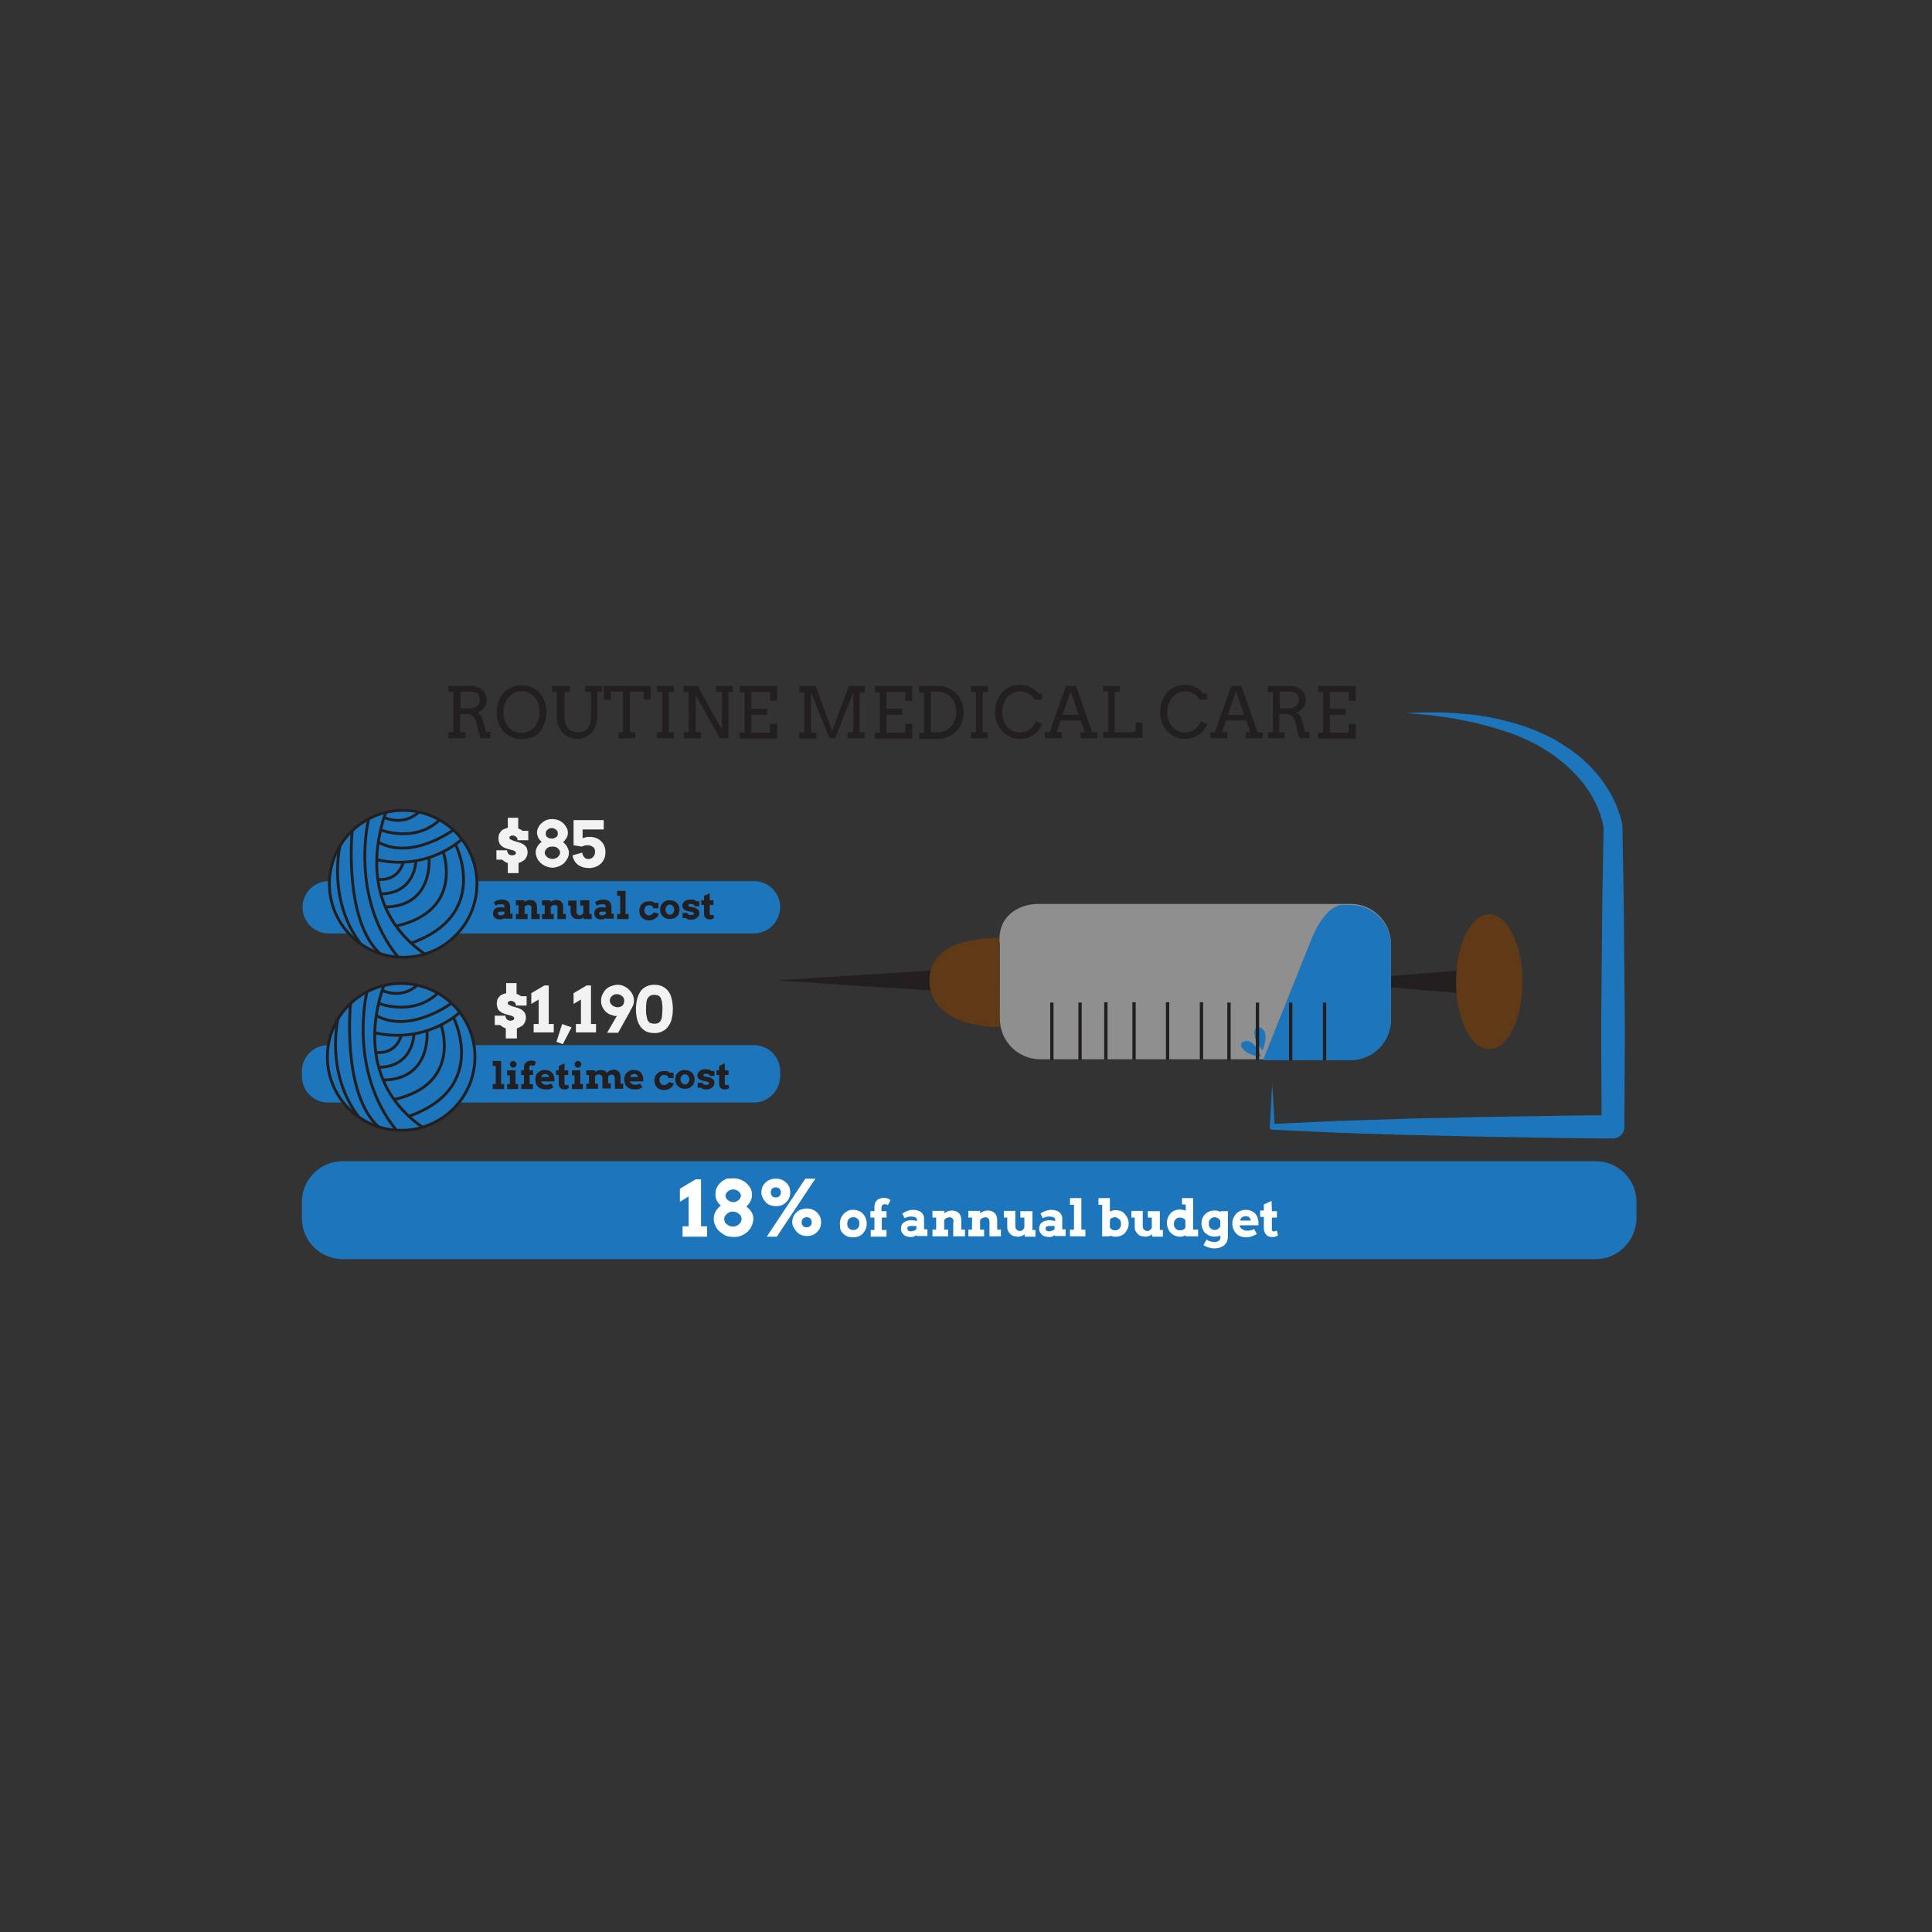 <?xml version="1.0" encoding="utf-8"?>
<!-- Generator: Adobe Illustrator 19.2.1, SVG Export Plug-In . SVG Version: 6.00 Build 0)  -->
<svg version="1.1" xmlns="http://www.w3.org/2000/svg" xmlns:xlink="http://www.w3.org/1999/xlink" x="0px" y="0px" width="576px"
	 height="576px" viewBox="0 0 576 576" style="enable-background:new 0 0 576 576;" xml:space="preserve">
<rect x="0" y="0" width="576" height="576" fill="#333333" stroke="none"/>
<style type="text/css">
	.st0{fill:none;stroke:#231F20;stroke-width:0.851;stroke-miterlimit:10;}
	.st1{fill:#231F20;}
	.st2{fill:#603A17;}
	.st3{opacity:0.45;fill:#FFFFFF;}
	.st4{fill:#1D76BB;}
	.st5{fill:none;stroke:#231F20;stroke-width:0.989;stroke-miterlimit:10;}
	.st6{fill:#FFFFFF;}
	.st7{fill:#F2F2F2;}
	.st8{fill:#1D76BB;stroke:#231F20;stroke-width:0.851;stroke-miterlimit:10;}
</style>
<g id="blue-needle">
	<path class="st0" d="M131.9,301"/>
	<g>
		<path class="st1" d="M293.1,296.3l-61.5-4l61.5-4c2.2-0.1,4.1,1.5,4.3,3.7s-1.5,4.1-3.7,4.3C293.5,296.3,293.3,296.3,293.1,296.3z
			"/>
	</g>
	<g>
		<path class="st1" d="M442.8,296.7l-48.9-4l48.9-4c2.2-0.2,4.1,1.5,4.3,3.7c0.2,2.2-1.5,4.1-3.7,4.3
			C443.2,296.7,443,296.7,442.8,296.7z"/>
	</g>
	<path class="st2" d="M298,279.6c-12.1,0-20.9,3.8-20.9,12.7s8.9,13.9,21,13.9"/>
	<ellipse class="st2" cx="444" cy="292.7" rx="9.9" ry="20.1"/>
	<path class="st3" d="M310.1,315.8h92.6c6.6,0,12-5.4,12-12v-22.3c0-6.6-5.4-12-12-12h-92.6c-6.8-0.2-13,4.1-12,12l0,22.3
		C298.1,310.4,303.5,315.8,310.1,315.8z"/>
	<path class="st4" d="M377,316.1h25.7c6.6,0,12-5.4,12-12v-22.3c0-6.6-5.4-12-12-12h-1.5c-4.3-0.6-8.2,4.6-10.9,11.9l-13.6,34
		C376.7,315.9,376.8,316.1,377,316.1z"/>
	<line class="st5" x1="394.9" y1="316.1" x2="394.9" y2="298.9"/>
	<line class="st5" x1="384.8" y1="316.1" x2="384.8" y2="298.9"/>
	<line class="st5" x1="366.4" y1="316.1" x2="366.4" y2="298.9"/>
	<line class="st5" x1="358.2" y1="315.9" x2="358.2" y2="298.8"/>
	<line class="st5" x1="348.1" y1="315.9" x2="348.1" y2="298.8"/>
	<line class="st5" x1="338.1" y1="315.9" x2="338.1" y2="298.8"/>
	<line class="st5" x1="329.7" y1="315.9" x2="329.7" y2="298.8"/>
	<line class="st5" x1="322" y1="316.1" x2="322" y2="298.9"/>
	<line class="st5" x1="313.6" y1="316.1" x2="313.6" y2="298.9"/>
	<path class="st4" d="M376,315c0,0-1.9-5.2-4.8-4.6C368.3,311,370.9,314.7,376,315z"/>
	<path class="st4" d="M376.4,313.2c0,0,2.2-5.1-0.3-6.7C373.5,305,372.9,309.4,376.4,313.2z"/>
	<line class="st5" x1="374.9" y1="316.1" x2="374.9" y2="298.9"/>
</g>
<g id="blue-info">
	<path class="st4" d="M475.7,375.4H102.2c-6.7,0-12.2-5.4-12.2-12.2v-4.8c0-6.7,5.4-12.2,12.2-12.2h373.5c6.7,0,12.2,5.4,12.2,12.2
		v4.8C487.8,369.9,482.4,375.4,475.7,375.4z"/>
	<g>
		<path class="st6" d="M203.5,365.6h1.8v-8.9l-2.6,1.6v-3.9l4.7-2.8l1.6,0v14h1.8v3.1h-7.3V365.6z"/>
		<path class="st6" d="M218.6,351.3c0.8,0,1.5,0.1,2.2,0.4s1.3,0.6,1.8,1.1c0.5,0.5,0.9,1,1.2,1.6c0.3,0.6,0.4,1.2,0.4,1.9
			c0,0.7-0.2,1.3-0.5,1.9s-0.7,1.1-1.2,1.5c0.6,0.4,1.1,1,1.5,1.6c0.4,0.6,0.6,1.3,0.6,2.1c0,0.7-0.2,1.4-0.5,2.1
			c-0.3,0.7-0.7,1.2-1.2,1.7c-0.5,0.5-1.2,0.9-1.9,1.2c-0.7,0.3-1.5,0.4-2.3,0.4c-0.6,0-1.1-0.1-1.6-0.2c-0.5-0.1-1-0.3-1.4-0.6
			s-0.8-0.5-1.2-0.9c-0.4-0.3-0.7-0.7-0.9-1.1c-0.3-0.4-0.4-0.8-0.6-1.3s-0.2-0.9-0.2-1.4c0-0.8,0.2-1.5,0.6-2.2
			c0.4-0.7,0.9-1.2,1.5-1.7c-0.5-0.4-0.9-0.9-1.2-1.5c-0.3-0.6-0.4-1.2-0.4-1.8c0-0.7,0.1-1.4,0.4-2c0.3-0.6,0.7-1.2,1.2-1.6
			c0.5-0.5,1.1-0.8,1.8-1.1C217.1,351.4,217.8,351.3,218.6,351.3z M215.9,363.4c0,0.3,0.1,0.6,0.2,0.9c0.1,0.3,0.3,0.5,0.6,0.7
			s0.5,0.4,0.8,0.5c0.3,0.1,0.7,0.2,1,0.2c0.4,0,0.7-0.1,1-0.2c0.3-0.1,0.6-0.3,0.8-0.5s0.4-0.4,0.6-0.7c0.1-0.3,0.2-0.6,0.2-0.9
			c0-0.3-0.1-0.6-0.2-0.8c-0.1-0.3-0.3-0.5-0.6-0.7s-0.5-0.4-0.8-0.5c-0.3-0.1-0.7-0.2-1-0.2c-0.4,0-0.7,0.1-1,0.2
			c-0.3,0.1-0.6,0.3-0.8,0.5s-0.4,0.4-0.6,0.7C216,362.8,215.9,363.1,215.9,363.4z M216.3,356.5c0,0.3,0.1,0.5,0.2,0.7
			c0.1,0.2,0.3,0.4,0.5,0.6c0.2,0.2,0.4,0.3,0.7,0.4c0.3,0.1,0.6,0.2,0.9,0.2c0.3,0,0.6,0,0.9-0.2c0.3-0.1,0.5-0.2,0.7-0.4
			c0.2-0.2,0.4-0.4,0.5-0.6s0.2-0.5,0.2-0.7c0-0.3-0.1-0.5-0.2-0.7c-0.1-0.2-0.3-0.4-0.5-0.6s-0.4-0.3-0.7-0.4
			c-0.3-0.1-0.6-0.2-0.9-0.2c-0.3,0-0.6,0.1-0.9,0.2c-0.3,0.1-0.5,0.2-0.7,0.4s-0.4,0.4-0.5,0.6C216.4,356,216.3,356.2,216.3,356.5z
			"/>
		<path class="st6" d="M227,355.5c0-0.6,0.1-1.1,0.3-1.6c0.2-0.5,0.5-0.9,0.9-1.3c0.4-0.4,0.8-0.7,1.4-0.9c0.5-0.2,1.1-0.3,1.7-0.3
			c0.6,0,1.2,0.1,1.7,0.3s1,0.5,1.4,0.9s0.7,0.8,0.9,1.3c0.2,0.5,0.3,1,0.3,1.6c0,0.6-0.1,1.1-0.3,1.6c-0.2,0.5-0.5,0.9-0.9,1.3
			c-0.4,0.4-0.8,0.7-1.3,0.9c-0.5,0.2-1.1,0.3-1.7,0.3c-0.6,0-1.2-0.1-1.8-0.3c-0.5-0.2-1-0.5-1.3-0.9c-0.4-0.4-0.7-0.8-0.9-1.3
			C227.1,356.6,227,356.1,227,355.5z M240.1,351.4h3l-11.5,17.3h-3L240.1,351.4z M231.3,354c-0.2,0-0.4,0-0.6,0.1
			c-0.2,0.1-0.4,0.2-0.5,0.3s-0.3,0.3-0.3,0.5c-0.1,0.2-0.1,0.4-0.1,0.6c0,0.2,0,0.4,0.1,0.6c0.1,0.2,0.2,0.4,0.3,0.5
			c0.1,0.1,0.3,0.3,0.5,0.3c0.2,0.1,0.4,0.1,0.6,0.1s0.4,0,0.6-0.1c0.2-0.1,0.4-0.2,0.5-0.3c0.1-0.1,0.2-0.3,0.3-0.5
			c0.1-0.2,0.1-0.4,0.1-0.6c0-0.2,0-0.4-0.1-0.6c-0.1-0.2-0.2-0.4-0.3-0.5c-0.1-0.1-0.3-0.2-0.5-0.3C231.7,354,231.5,354,231.3,354z
			 M236.2,364.4c0-0.6,0.1-1.1,0.3-1.6c0.2-0.5,0.5-0.9,0.9-1.3s0.8-0.7,1.4-0.9s1.1-0.3,1.7-0.3c0.6,0,1.2,0.1,1.7,0.3
			c0.5,0.2,1,0.5,1.4,0.9c0.4,0.4,0.7,0.8,0.9,1.3c0.2,0.5,0.3,1,0.3,1.6c0,0.6-0.1,1.1-0.3,1.6c-0.2,0.5-0.5,0.9-0.9,1.3
			c-0.4,0.4-0.8,0.7-1.3,0.9s-1.1,0.3-1.7,0.3s-1.2-0.1-1.7-0.3c-0.5-0.2-1-0.5-1.3-0.9c-0.4-0.4-0.7-0.8-0.9-1.3
			C236.3,365.5,236.2,365,236.2,364.4z M240.5,362.9c-0.2,0-0.4,0-0.6,0.1c-0.2,0.1-0.4,0.2-0.5,0.3s-0.3,0.3-0.3,0.5
			c-0.1,0.2-0.1,0.4-0.1,0.6c0,0.2,0,0.4,0.1,0.6c0.1,0.2,0.2,0.4,0.3,0.5c0.1,0.1,0.3,0.3,0.5,0.3c0.2,0.1,0.4,0.1,0.6,0.1
			s0.4,0,0.6-0.1c0.2-0.1,0.4-0.2,0.5-0.3c0.1-0.1,0.2-0.3,0.3-0.5c0.1-0.2,0.1-0.4,0.1-0.6c0-0.2,0-0.4-0.1-0.6
			c-0.1-0.2-0.2-0.3-0.3-0.5c-0.1-0.1-0.3-0.2-0.5-0.3C240.9,362.9,240.7,362.9,240.5,362.9z"/>
		<path class="st6" d="M250.4,364.8c0-0.6,0.1-1.1,0.3-1.6s0.5-0.9,0.8-1.3c0.4-0.4,0.8-0.6,1.3-0.9s1-0.3,1.6-0.3
			c0.6,0,1.1,0.1,1.6,0.3c0.5,0.2,0.9,0.5,1.3,0.9c0.4,0.4,0.6,0.8,0.8,1.3s0.3,1,0.3,1.6s-0.1,1.1-0.3,1.6
			c-0.2,0.5-0.5,0.9-0.8,1.3c-0.4,0.4-0.8,0.7-1.3,0.9c-0.5,0.2-1,0.3-1.7,0.3c-0.6,0-1.2-0.1-1.7-0.3c-0.5-0.2-0.9-0.5-1.3-0.9
			c-0.4-0.4-0.6-0.8-0.8-1.3C250.5,365.9,250.4,365.4,250.4,364.8z M252.6,364.8c0,0.3,0,0.6,0.1,0.8c0.1,0.2,0.2,0.5,0.4,0.6
			c0.2,0.2,0.4,0.3,0.6,0.4s0.5,0.1,0.7,0.1c0.3,0,0.5,0,0.7-0.1c0.2-0.1,0.4-0.2,0.6-0.4s0.3-0.4,0.4-0.6c0.1-0.2,0.1-0.5,0.1-0.8
			c0-0.3,0-0.6-0.1-0.8c-0.1-0.2-0.2-0.5-0.4-0.6s-0.4-0.3-0.6-0.4c-0.2-0.1-0.5-0.1-0.7-0.1c-0.3,0-0.5,0-0.7,0.1
			c-0.2,0.1-0.4,0.2-0.6,0.4c-0.2,0.2-0.3,0.4-0.4,0.6C252.7,364.2,252.6,364.5,252.6,364.8z"/>
		<path class="st6" d="M262.9,361.1h1.4v1.9h-1.4v3.7h1.4v2h-4.7v-2h1.1V363h-1.2v-1.9h1.2v-1.3c0-0.4,0.1-0.8,0.2-1.2
			c0.2-0.3,0.4-0.6,0.6-0.8s0.6-0.4,0.9-0.5c0.3-0.1,0.7-0.2,1.1-0.2c0.3,0,0.5,0,0.7,0.1c0.2,0,0.4,0.1,0.6,0.2
			c0.2,0.1,0.3,0.1,0.4,0.2c0.1,0.1,0.2,0.1,0.3,0.2l-0.8,1.5c-0.1-0.1-0.2-0.1-0.4-0.2s-0.3-0.1-0.5-0.1c-0.1,0-0.3,0-0.4,0.1
			c-0.1,0-0.2,0.1-0.3,0.2c-0.1,0.1-0.2,0.2-0.2,0.3c0,0.1-0.1,0.3-0.1,0.4V361.1z"/>
		<path class="st6" d="M273.3,368.2c-0.2,0.1-0.3,0.2-0.5,0.3c-0.1,0.1-0.3,0.1-0.4,0.2c-0.1,0-0.3,0.1-0.4,0.1c-0.2,0-0.3,0-0.5,0
			c-0.5,0-0.9-0.1-1.2-0.2c-0.4-0.1-0.7-0.3-0.9-0.5c-0.2-0.2-0.4-0.5-0.6-0.8c-0.1-0.3-0.2-0.6-0.2-1c0-0.4,0.1-0.7,0.2-1
			c0.1-0.3,0.3-0.6,0.6-0.8c0.3-0.2,0.6-0.4,0.9-0.5c0.4-0.1,0.8-0.2,1.3-0.2c0.3,0,0.7,0,1,0.1c0.3,0,0.6,0.1,0.8,0.1v-0.2
			c0-0.2,0-0.4-0.1-0.5c-0.1-0.1-0.2-0.3-0.3-0.3c-0.1-0.1-0.3-0.2-0.5-0.2c-0.2,0-0.4-0.1-0.6-0.1c-0.5,0-0.9,0-1.2,0.1
			c-0.4,0.1-0.7,0.2-1,0.4l-0.7-1.4c0.5-0.3,1-0.6,1.6-0.8c0.5-0.2,1.1-0.3,1.7-0.3c0.5,0,0.9,0.1,1.3,0.2c0.4,0.1,0.8,0.3,1,0.5
			c0.3,0.2,0.5,0.5,0.7,0.9s0.2,0.8,0.2,1.4v2.8h1v2h-3.2V368.2z M271.6,367.1c0.3,0,0.7-0.1,0.9-0.2c0.3-0.1,0.5-0.2,0.7-0.4v-1
			h-1.8c-0.1,0-0.2,0-0.3,0.1c-0.1,0-0.2,0.1-0.3,0.1c-0.1,0.1-0.2,0.1-0.2,0.2c-0.1,0.1-0.1,0.2-0.1,0.3c0,0.2,0.1,0.4,0.2,0.6
			S271.3,367.1,271.6,367.1z"/>
		<path class="st6" d="M284.3,364.3c0-0.4-0.1-0.8-0.3-1c-0.2-0.2-0.5-0.4-0.9-0.4c-0.3,0-0.5,0.1-0.8,0.2s-0.5,0.3-0.8,0.6v2.9h1.2
			v2H278v-2h1.1v-3.6H278v-2h3.5v0.7c0.3-0.2,0.7-0.4,1.1-0.6c0.4-0.1,0.8-0.2,1.2-0.2c0.9,0,1.6,0.3,2.1,0.8
			c0.5,0.5,0.7,1.3,0.7,2.2v2.7h1.1v2h-3.5V364.3z"/>
		<path class="st6" d="M295,364.3c0-0.4-0.1-0.8-0.3-1c-0.2-0.2-0.5-0.4-0.9-0.4c-0.3,0-0.5,0.1-0.8,0.2c-0.3,0.1-0.5,0.3-0.8,0.6
			v2.9h1.2v2h-4.7v-2h1.1v-3.6h-1.1v-2h3.5v0.7c0.3-0.2,0.7-0.4,1.1-0.6c0.4-0.1,0.8-0.2,1.2-0.2c0.9,0,1.6,0.3,2.1,0.8
			c0.5,0.5,0.7,1.3,0.7,2.2v2.7h1.1v2H295V364.3z"/>
		<path class="st6" d="M304.2,361.1h3.6v5.6h0.9v2h-3.2V368c-0.3,0.2-0.6,0.4-0.9,0.5c-0.3,0.1-0.7,0.2-1.2,0.2
			c-0.4,0-0.8-0.1-1.2-0.2s-0.7-0.3-1-0.6c-0.3-0.3-0.5-0.6-0.7-1s-0.2-0.9-0.2-1.4v-2.5h-1v-2h3.4v4.5c0,0.5,0.1,0.9,0.4,1.1
			c0.3,0.3,0.6,0.4,1,0.4c0.3,0,0.6-0.1,0.8-0.3c0.2-0.2,0.4-0.4,0.5-0.7v-3h-1.2V361.1z"/>
		<path class="st6" d="M314.5,368.2c-0.2,0.1-0.3,0.2-0.5,0.3c-0.1,0.1-0.3,0.1-0.4,0.2c-0.1,0-0.3,0.1-0.4,0.1c-0.2,0-0.3,0-0.5,0
			c-0.5,0-0.9-0.1-1.2-0.2c-0.4-0.1-0.7-0.3-0.9-0.5c-0.2-0.2-0.4-0.5-0.6-0.8c-0.1-0.3-0.2-0.6-0.2-1c0-0.4,0.1-0.7,0.2-1
			c0.1-0.3,0.3-0.6,0.6-0.8c0.3-0.2,0.6-0.4,0.9-0.5c0.4-0.1,0.8-0.2,1.3-0.2c0.3,0,0.7,0,1,0.1c0.3,0,0.6,0.1,0.8,0.1v-0.2
			c0-0.2,0-0.4-0.1-0.5c-0.1-0.1-0.2-0.3-0.3-0.3c-0.1-0.1-0.3-0.2-0.5-0.2c-0.2,0-0.4-0.1-0.6-0.1c-0.5,0-0.9,0-1.2,0.1
			c-0.3,0.1-0.7,0.2-1,0.4l-0.7-1.4c0.5-0.3,1-0.6,1.6-0.8s1.1-0.3,1.7-0.3c0.5,0,0.9,0.1,1.3,0.2c0.4,0.1,0.8,0.3,1,0.5
			c0.3,0.2,0.5,0.5,0.7,0.9s0.2,0.8,0.2,1.4v2.8h1v2h-3.2V368.2z M312.8,367.1c0.3,0,0.7-0.1,0.9-0.2s0.5-0.2,0.7-0.4v-1h-1.8
			c-0.1,0-0.2,0-0.3,0.1s-0.2,0.1-0.3,0.1s-0.2,0.1-0.2,0.2c-0.1,0.1-0.1,0.2-0.1,0.3c0,0.2,0.1,0.4,0.2,0.6
			S312.5,367.1,312.8,367.1z"/>
		<path class="st6" d="M319,357.2h3.4v9.4h1.2v2H319v-2h1.2v-7.4H319V357.2z"/>
		<path class="st6" d="M327.6,357.2h3.3v4c0.3-0.1,0.5-0.2,0.8-0.3c0.3-0.1,0.6-0.1,0.9-0.1c0.6,0,1.1,0.1,1.6,0.3s0.9,0.5,1.2,0.9
			s0.6,0.8,0.8,1.3s0.3,1,0.3,1.5c0,0.5-0.1,1.1-0.3,1.5s-0.5,0.9-0.8,1.3c-0.3,0.4-0.8,0.6-1.2,0.8s-1,0.3-1.6,0.3
			c-0.3,0-0.6,0-0.9-0.1s-0.5-0.1-0.8-0.2v0.2h-2.3v-9.4h-1.1V357.2z M332.4,362.9c-0.3,0-0.6,0.1-0.9,0.2c-0.3,0.1-0.5,0.4-0.6,0.6
			v2.3c0.2,0.2,0.4,0.4,0.6,0.6c0.3,0.1,0.6,0.2,0.9,0.2c0.2,0,0.5,0,0.7-0.1c0.2-0.1,0.4-0.2,0.6-0.4c0.2-0.2,0.3-0.4,0.4-0.6
			c0.1-0.2,0.1-0.5,0.1-0.8c0-0.3,0-0.6-0.1-0.8s-0.2-0.5-0.4-0.6s-0.4-0.3-0.6-0.4C332.9,362.9,332.6,362.9,332.4,362.9z"/>
		<path class="st6" d="M342.2,361.1h3.6v5.6h0.9v2h-3.2V368c-0.3,0.2-0.6,0.4-0.9,0.5s-0.7,0.2-1.2,0.2c-0.4,0-0.8-0.1-1.2-0.2
			c-0.4-0.1-0.7-0.3-1-0.6c-0.3-0.3-0.5-0.6-0.7-1s-0.2-0.9-0.2-1.4v-2.5h-1v-2h3.4v4.5c0,0.5,0.1,0.9,0.4,1.1
			c0.3,0.3,0.6,0.4,1,0.4c0.3,0,0.6-0.1,0.8-0.3c0.2-0.2,0.4-0.4,0.5-0.7v-3h-1.2V361.1z"/>
		<path class="st6" d="M352.4,357.2h3.3v9.4h1.5v2h-3.7v-0.3c-0.3,0.1-0.5,0.2-0.8,0.3c-0.3,0.1-0.6,0.1-0.8,0.1
			c-0.6,0-1.1-0.1-1.6-0.3c-0.5-0.2-0.9-0.5-1.3-0.9s-0.6-0.8-0.8-1.3c-0.2-0.5-0.3-1-0.3-1.6s0.1-1.1,0.3-1.6
			c0.2-0.5,0.5-0.9,0.8-1.3s0.8-0.6,1.2-0.8c0.5-0.2,1-0.3,1.6-0.3c0.3,0,0.6,0,0.9,0.1c0.3,0.1,0.5,0.1,0.8,0.3v-1.9h-1.1V357.2z
			 M351.9,366.8c0.3,0,0.6-0.1,0.9-0.2s0.5-0.4,0.6-0.6v-2.2c-0.2-0.3-0.4-0.5-0.7-0.6c-0.3-0.1-0.6-0.2-0.9-0.2
			c-0.3,0-0.5,0-0.7,0.1s-0.4,0.2-0.6,0.4c-0.2,0.2-0.3,0.4-0.4,0.6s-0.1,0.5-0.1,0.8c0,0.3,0,0.6,0.1,0.8c0.1,0.2,0.2,0.4,0.4,0.6
			c0.2,0.2,0.4,0.3,0.6,0.4S351.6,366.8,351.9,366.8z"/>
		<path class="st6" d="M363.8,368.3c-0.3,0.2-0.5,0.3-0.8,0.3s-0.6,0.1-0.8,0.1c-0.6,0-1.1-0.1-1.6-0.3s-0.9-0.5-1.3-0.8
			c-0.4-0.4-0.6-0.8-0.8-1.3c-0.2-0.5-0.3-1-0.3-1.6c0-0.5,0.1-1,0.3-1.5c0.2-0.5,0.5-0.9,0.8-1.2c0.3-0.4,0.8-0.6,1.2-0.8
			s1-0.3,1.6-0.3c0.3,0,0.7,0,1,0.1s0.6,0.2,0.8,0.3v-0.2h2.2v7.3c0,0.6-0.1,1.2-0.3,1.7c-0.2,0.5-0.5,0.9-0.9,1.2
			c-0.4,0.3-0.8,0.5-1.3,0.7c-0.5,0.1-1,0.2-1.5,0.2c-0.7,0-1.3-0.1-1.8-0.3c-0.6-0.2-1.1-0.4-1.5-0.7l0.9-1.6
			c0.3,0.2,0.7,0.4,1.1,0.5c0.4,0.1,0.8,0.2,1.3,0.2c0.3,0,0.5,0,0.7-0.1c0.2-0.1,0.4-0.2,0.6-0.3c0.2-0.1,0.3-0.3,0.4-0.6
			S363.8,368.6,363.8,368.3L363.8,368.3z M362.2,366.7c0.3,0,0.7-0.1,0.9-0.3c0.3-0.2,0.5-0.4,0.7-0.7l0-1.8
			c-0.2-0.3-0.4-0.6-0.7-0.7c-0.3-0.2-0.6-0.3-0.9-0.3c-0.2,0-0.5,0.1-0.7,0.1c-0.2,0.1-0.4,0.2-0.6,0.4c-0.2,0.2-0.3,0.4-0.4,0.6
			c-0.1,0.2-0.1,0.5-0.1,0.8c0,0.3,0,0.6,0.1,0.8s0.2,0.4,0.4,0.6c0.2,0.2,0.4,0.3,0.6,0.4C361.7,366.6,361.9,366.7,362.2,366.7z"/>
		<path class="st6" d="M369.6,365.3l0,0.2c0.1,0.2,0.1,0.4,0.3,0.6s0.3,0.3,0.5,0.4c0.2,0.1,0.4,0.2,0.6,0.3
			c0.2,0.1,0.4,0.1,0.7,0.1c0.2,0,0.4,0,0.6,0c0.2,0,0.4-0.1,0.6-0.1c0.2,0,0.4-0.1,0.5-0.2c0.2-0.1,0.4-0.1,0.5-0.2l0.8,1.5
			c-0.3,0.2-0.5,0.3-0.8,0.4c-0.2,0.1-0.5,0.2-0.7,0.3c-0.2,0.1-0.5,0.1-0.7,0.2c-0.3,0-0.6,0.1-0.9,0.1c-0.7,0-1.2-0.1-1.8-0.3
			c-0.5-0.2-0.9-0.5-1.3-0.9c-0.4-0.4-0.6-0.8-0.8-1.3c-0.2-0.5-0.3-1-0.3-1.6s0.1-1.1,0.3-1.6c0.2-0.5,0.5-0.9,0.8-1.3
			c0.4-0.4,0.8-0.7,1.3-0.9s1-0.3,1.6-0.3s1.1,0.1,1.6,0.3c0.5,0.2,0.9,0.5,1.2,0.8c0.3,0.3,0.6,0.8,0.7,1.2c0.2,0.5,0.3,1,0.3,1.5
			c0,0.1,0,0.2,0,0.4c0,0.1,0,0.2,0,0.4H369.6z M371.4,362.6c-0.3,0-0.5,0-0.7,0.1c-0.2,0.1-0.4,0.2-0.5,0.3
			c-0.1,0.1-0.2,0.2-0.3,0.4s-0.1,0.3-0.2,0.5h3.2c0-0.2-0.1-0.3-0.1-0.5c-0.1-0.1-0.2-0.3-0.3-0.4s-0.3-0.2-0.4-0.3
			C371.8,362.6,371.6,362.6,371.4,362.6z"/>
		<path class="st6" d="M379.2,361.1h1.5v1.9h-1.5l0,3.2c0,0.2,0,0.3,0,0.5c0,0.1,0.1,0.2,0.1,0.3c0.1,0.1,0.1,0.1,0.2,0.1
			s0.2,0,0.3,0c0.2,0,0.4,0,0.5-0.1c0.1,0,0.3-0.1,0.4-0.1l0.3,1.4c-0.2,0.2-0.5,0.3-0.8,0.4s-0.7,0.1-1.1,0.1
			c-0.3,0-0.6-0.1-0.9-0.2s-0.5-0.3-0.7-0.5c-0.2-0.2-0.4-0.5-0.5-0.8c-0.1-0.3-0.2-0.7-0.2-1.1l0-3.4h-1.1v-1.9h1.1l0-1.8l2.3-1.1
			L379.2,361.1z"/>
	</g>
	<path class="st4" d="M224.8,278.3H98c-4.3,0-7.8-3.5-7.8-7.8v0c0-4.3,3.5-7.8,7.8-7.8h126.8c4.3,0,7.8,3.5,7.8,7.8v0
		C232.5,274.8,229,278.3,224.8,278.3z"/>
	<path class="st4" d="M224.8,328.7h-127c-4.3,0-7.8-3.5-7.8-7.8v-1.5c0-4.3,3.5-7.8,7.8-7.8h127c4.3,0,7.8,3.5,7.8,7.8v1.5
		C232.5,325.3,229,328.7,224.8,328.7z"/>
	<g>
		<path class="st7" d="M151.4,260.3v-3c-0.3-0.1-0.6-0.2-0.9-0.4c-0.3-0.2-0.5-0.4-0.8-0.6H148v-2.8h3.2c0,0.2,0,0.4,0.1,0.6
			c0.1,0.2,0.2,0.3,0.3,0.5c0.1,0.1,0.3,0.2,0.5,0.3c0.2,0.1,0.4,0.1,0.7,0.1c0.3,0,0.6-0.1,0.7-0.2c0.2-0.1,0.3-0.3,0.3-0.5
			c0-0.1,0-0.2-0.1-0.3c-0.1-0.1-0.1-0.2-0.2-0.2c-0.1-0.1-0.2-0.1-0.3-0.2c-0.1-0.1-0.3-0.1-0.4-0.1l-1.7-0.5
			c-0.3-0.1-0.7-0.2-1-0.4c-0.3-0.2-0.6-0.4-0.8-0.6s-0.4-0.5-0.5-0.9c-0.1-0.3-0.2-0.7-0.2-1.2c0-0.4,0.1-0.8,0.2-1.2
			c0.1-0.3,0.3-0.6,0.6-0.9c0.2-0.3,0.5-0.5,0.9-0.6c0.3-0.2,0.7-0.3,1.1-0.4v-3h3.1v3.2c0.3,0.1,0.5,0.2,0.7,0.3
			c0.2,0.1,0.4,0.2,0.6,0.4h1.7v2.8h-3.2c0-0.2,0-0.4-0.1-0.6c-0.1-0.2-0.2-0.3-0.3-0.4c-0.1-0.1-0.3-0.2-0.5-0.3
			c-0.2-0.1-0.4-0.1-0.6-0.1c-0.3,0-0.5,0.1-0.7,0.2c-0.2,0.1-0.2,0.3-0.2,0.5c0,0.1,0,0.2,0.1,0.3c0.1,0.1,0.2,0.2,0.3,0.2
			c0.1,0.1,0.3,0.1,0.4,0.2c0.2,0.1,0.3,0.1,0.5,0.2l1.7,0.5c0.8,0.3,1.4,0.6,1.8,1.1c0.4,0.5,0.6,1.1,0.6,1.8
			c0,0.4-0.1,0.8-0.2,1.1c-0.1,0.3-0.3,0.6-0.5,0.9c-0.2,0.3-0.5,0.5-0.9,0.7c-0.3,0.2-0.7,0.4-1.1,0.5v3H151.4z"/>
		<path class="st7" d="M164.6,244.2c0.6,0,1.2,0.1,1.8,0.3c0.6,0.2,1,0.5,1.5,0.9c0.4,0.4,0.7,0.8,1,1.3s0.4,1,0.4,1.6
			c0,0.5-0.1,1.1-0.4,1.5c-0.3,0.5-0.6,0.9-1,1.3c0.5,0.4,0.9,0.8,1.2,1.4c0.3,0.5,0.5,1.1,0.5,1.7c0,0.6-0.1,1.2-0.4,1.7
			c-0.3,0.5-0.6,1-1,1.4c-0.4,0.4-1,0.7-1.6,1c-0.6,0.2-1.2,0.4-1.9,0.4c-0.5,0-0.9-0.1-1.3-0.2c-0.4-0.1-0.8-0.3-1.2-0.5
			s-0.7-0.4-1-0.7c-0.3-0.3-0.5-0.6-0.8-0.9c-0.2-0.3-0.4-0.7-0.5-1.1s-0.2-0.7-0.2-1.1c0-0.7,0.2-1.3,0.5-1.8
			c0.3-0.5,0.7-1,1.3-1.4c-0.4-0.4-0.8-0.8-1-1.2c-0.2-0.5-0.4-1-0.4-1.5c0-0.6,0.1-1.1,0.4-1.6c0.2-0.5,0.6-1,1-1.3
			c0.4-0.4,0.9-0.7,1.4-0.9S164,244.2,164.6,244.2z M162.4,254.2c0,0.3,0.1,0.5,0.2,0.7c0.1,0.2,0.3,0.4,0.5,0.6
			c0.2,0.2,0.4,0.3,0.7,0.4c0.3,0.1,0.6,0.2,0.9,0.2c0.3,0,0.6-0.1,0.9-0.2c0.3-0.1,0.5-0.2,0.7-0.4c0.2-0.2,0.3-0.4,0.5-0.6
			c0.1-0.2,0.2-0.5,0.2-0.7c0-0.2-0.1-0.5-0.2-0.7c-0.1-0.2-0.3-0.4-0.5-0.6s-0.4-0.3-0.7-0.4c-0.3-0.1-0.5-0.1-0.9-0.1
			c-0.3,0-0.6,0-0.9,0.1c-0.3,0.1-0.5,0.2-0.7,0.4c-0.2,0.2-0.4,0.4-0.5,0.6C162.5,253.7,162.4,254,162.4,254.2z M162.7,248.5
			c0,0.2,0,0.4,0.1,0.6c0.1,0.2,0.2,0.4,0.4,0.5c0.2,0.1,0.4,0.3,0.6,0.3c0.2,0.1,0.5,0.1,0.7,0.1s0.5,0,0.7-0.1
			c0.2-0.1,0.4-0.2,0.6-0.3c0.2-0.1,0.3-0.3,0.4-0.5c0.1-0.2,0.1-0.4,0.1-0.6c0-0.2,0-0.4-0.1-0.6c-0.1-0.2-0.2-0.4-0.4-0.5
			s-0.4-0.3-0.6-0.4c-0.2-0.1-0.5-0.1-0.7-0.1s-0.5,0-0.7,0.1c-0.2,0.1-0.4,0.2-0.6,0.4s-0.3,0.3-0.4,0.5
			C162.8,248.1,162.7,248.3,162.7,248.5z"/>
		<path class="st7" d="M173.7,249.9c0.3-0.1,0.6-0.2,1-0.3c0.3-0.1,0.7-0.1,1.1-0.1c0.6,0,1.2,0.1,1.8,0.3c0.6,0.2,1.1,0.5,1.5,0.9
			c0.4,0.4,0.8,0.8,1,1.4c0.3,0.6,0.4,1.2,0.4,1.9c0,0.8-0.1,1.5-0.4,2.1c-0.3,0.6-0.6,1.1-1.1,1.5c-0.5,0.4-1,0.7-1.6,0.9
			c-0.6,0.2-1.2,0.3-1.8,0.3c-0.6,0-1.2-0.1-1.7-0.2c-0.5-0.2-1-0.4-1.5-0.7c-0.4-0.3-0.8-0.7-1.1-1.2c-0.3-0.5-0.5-1-0.6-1.7
			l2.9-0.8c0,0.3,0.1,0.6,0.2,0.8c0.1,0.2,0.3,0.4,0.4,0.6c0.2,0.2,0.4,0.3,0.6,0.4c0.2,0.1,0.5,0.1,0.7,0.1c0.3,0,0.6-0.1,0.8-0.2
			c0.2-0.1,0.5-0.3,0.6-0.5c0.2-0.2,0.3-0.4,0.4-0.7c0.1-0.3,0.1-0.5,0.1-0.8c0-0.3,0-0.5-0.1-0.7s-0.2-0.5-0.4-0.6
			s-0.4-0.3-0.7-0.4s-0.5-0.2-0.9-0.2c-0.4,0-0.8,0-1,0.1c-0.3,0.1-0.6,0.2-0.9,0.3L171,252v-7.5h9v2.8h-6.3V249.9z"/>
	</g>
	<g>
		<path class="st1" d="M150.4,273.7c-0.1,0.1-0.2,0.1-0.3,0.2c-0.1,0.1-0.2,0.1-0.3,0.1c-0.1,0-0.2,0.1-0.3,0.1c-0.1,0-0.2,0-0.4,0
			c-0.3,0-0.6,0-0.9-0.1c-0.3-0.1-0.5-0.2-0.7-0.4c-0.2-0.2-0.3-0.3-0.4-0.6c-0.1-0.2-0.1-0.5-0.1-0.7c0-0.3,0-0.5,0.1-0.7
			s0.2-0.4,0.4-0.6c0.2-0.2,0.4-0.3,0.7-0.4c0.3-0.1,0.6-0.1,0.9-0.1c0.3,0,0.5,0,0.7,0c0.2,0,0.4,0.1,0.6,0.1v-0.2
			c0-0.1,0-0.3-0.1-0.4c-0.1-0.1-0.1-0.2-0.2-0.3c-0.1-0.1-0.2-0.1-0.4-0.1c-0.1,0-0.3,0-0.4,0c-0.3,0-0.6,0-0.9,0.1
			c-0.3,0.1-0.5,0.2-0.7,0.3l-0.5-1c0.4-0.3,0.7-0.4,1.1-0.6c0.4-0.1,0.8-0.2,1.3-0.2c0.3,0,0.7,0,1,0.1c0.3,0.1,0.5,0.2,0.8,0.4
			c0.2,0.2,0.4,0.4,0.5,0.7s0.2,0.6,0.2,1v2h0.7v1.5h-2.3V273.7z M149.2,272.9c0.3,0,0.5,0,0.7-0.1s0.4-0.2,0.5-0.3v-0.7h-1.3
			c-0.1,0-0.2,0-0.2,0c-0.1,0-0.1,0.1-0.2,0.1s-0.1,0.1-0.2,0.2c0,0.1-0.1,0.1-0.1,0.2c0,0.2,0.1,0.3,0.2,0.4S149,272.9,149.2,272.9
			z"/>
		<path class="st1" d="M158.5,270.8c0-0.3-0.1-0.6-0.2-0.7c-0.2-0.2-0.4-0.3-0.7-0.3c-0.2,0-0.4,0-0.6,0.1c-0.2,0.1-0.4,0.2-0.6,0.5
			v2.1h0.9v1.5h-3.5v-1.5h0.8v-2.6h-0.8v-1.5h2.5v0.5c0.2-0.2,0.5-0.3,0.8-0.4c0.3-0.1,0.6-0.2,0.9-0.2c0.7,0,1.2,0.2,1.6,0.6
			c0.4,0.4,0.5,0.9,0.5,1.6v2h0.8v1.5h-2.5V270.8z"/>
		<path class="st1" d="M166.3,270.8c0-0.3-0.1-0.6-0.2-0.7c-0.2-0.2-0.4-0.3-0.7-0.3c-0.2,0-0.4,0-0.6,0.1c-0.2,0.1-0.4,0.2-0.6,0.5
			v2.1h0.9v1.5h-3.5v-1.5h0.8v-2.6h-0.8v-1.5h2.5v0.5c0.2-0.2,0.5-0.3,0.8-0.4c0.3-0.1,0.6-0.2,0.9-0.2c0.7,0,1.2,0.2,1.6,0.6
			c0.4,0.4,0.5,0.9,0.5,1.6v2h0.8v1.5h-2.5V270.8z"/>
		<path class="st1" d="M173.1,268.4h2.6v4.1h0.7v1.5H174v-0.5c-0.2,0.2-0.4,0.3-0.7,0.4s-0.5,0.1-0.9,0.1c-0.3,0-0.6,0-0.9-0.1
			c-0.3-0.1-0.5-0.2-0.7-0.4c-0.2-0.2-0.4-0.4-0.5-0.7s-0.2-0.6-0.2-1v-1.8h-0.7v-1.5h2.5v3.3c0,0.4,0.1,0.7,0.3,0.8
			c0.2,0.2,0.4,0.3,0.7,0.3c0.2,0,0.4-0.1,0.6-0.2s0.3-0.3,0.4-0.5v-2.2h-0.9V268.4z"/>
		<path class="st1" d="M180.6,273.7c-0.1,0.1-0.2,0.1-0.3,0.2c-0.1,0.1-0.2,0.1-0.3,0.1c-0.1,0-0.2,0.1-0.3,0.1c-0.1,0-0.2,0-0.4,0
			c-0.3,0-0.6,0-0.9-0.1c-0.3-0.1-0.5-0.2-0.7-0.4c-0.2-0.2-0.3-0.3-0.4-0.6c-0.1-0.2-0.1-0.5-0.1-0.7c0-0.3,0-0.5,0.1-0.7
			s0.2-0.4,0.4-0.6c0.2-0.2,0.4-0.3,0.7-0.4c0.3-0.1,0.6-0.1,0.9-0.1c0.3,0,0.5,0,0.7,0c0.2,0,0.4,0.1,0.6,0.1v-0.2
			c0-0.1,0-0.3-0.1-0.4c-0.1-0.1-0.1-0.2-0.2-0.3c-0.1-0.1-0.2-0.1-0.4-0.1c-0.1,0-0.3,0-0.4,0c-0.3,0-0.6,0-0.9,0.1
			c-0.3,0.1-0.5,0.2-0.7,0.3l-0.5-1c0.4-0.3,0.7-0.4,1.1-0.6c0.4-0.1,0.8-0.2,1.3-0.2c0.3,0,0.7,0,1,0.1c0.3,0.1,0.5,0.2,0.8,0.4
			c0.2,0.2,0.4,0.4,0.5,0.7s0.2,0.6,0.2,1v2h0.7v1.5h-2.3V273.7z M179.4,272.9c0.3,0,0.5,0,0.7-0.1s0.4-0.2,0.5-0.3v-0.7h-1.3
			c-0.1,0-0.2,0-0.2,0c-0.1,0-0.1,0.1-0.2,0.1s-0.1,0.1-0.2,0.2c0,0.1-0.1,0.1-0.1,0.2c0,0.2,0.1,0.3,0.2,0.4
			S179.2,272.9,179.4,272.9z"/>
		<path class="st1" d="M184,265.6h2.5v6.9h0.9v1.5H184v-1.5h0.9v-5.4H184V265.6z"/>
		<path class="st1" d="M194.7,270.4c-0.2-0.2-0.3-0.3-0.5-0.4c-0.2-0.1-0.4-0.1-0.7-0.1c-0.2,0-0.4,0-0.6,0.1s-0.3,0.2-0.4,0.3
			c-0.1,0.1-0.2,0.3-0.3,0.5c-0.1,0.2-0.1,0.4-0.1,0.6c0,0.2,0,0.4,0.1,0.6c0.1,0.2,0.2,0.3,0.3,0.5c0.1,0.1,0.3,0.2,0.4,0.3
			s0.4,0.1,0.6,0.1c0.2,0,0.3,0,0.5-0.1c0.1-0.1,0.3-0.1,0.4-0.2c0.1-0.1,0.2-0.2,0.3-0.3c0.1-0.1,0.1-0.2,0.2-0.3l1.5,0.4
			c-0.1,0.2-0.2,0.4-0.3,0.7s-0.3,0.4-0.6,0.6c-0.2,0.2-0.5,0.4-0.9,0.5c-0.3,0.1-0.7,0.2-1.1,0.2c-0.4,0-0.8-0.1-1.2-0.2
			c-0.4-0.2-0.7-0.4-0.9-0.6c-0.3-0.3-0.5-0.6-0.6-0.9c-0.1-0.4-0.2-0.8-0.2-1.2c0-0.4,0.1-0.8,0.2-1.1c0.1-0.4,0.4-0.7,0.6-0.9
			c0.3-0.3,0.6-0.5,0.9-0.6c0.4-0.1,0.8-0.2,1.2-0.2c0.3,0,0.6,0,0.9,0.1s0.6,0.2,0.8,0.4h1.1v1.6H194.7z"/>
		<path class="st1" d="M196.8,271.2c0-0.4,0.1-0.8,0.2-1.1c0.1-0.4,0.4-0.7,0.6-0.9c0.3-0.3,0.6-0.5,0.9-0.6
			c0.4-0.2,0.8-0.2,1.2-0.2s0.8,0.1,1.2,0.2s0.7,0.4,0.9,0.6c0.3,0.3,0.5,0.6,0.6,0.9s0.2,0.7,0.2,1.1s-0.1,0.8-0.2,1.1
			c-0.1,0.4-0.3,0.7-0.6,0.9c-0.3,0.3-0.6,0.5-0.9,0.6s-0.8,0.2-1.2,0.2c-0.4,0-0.9-0.1-1.2-0.2s-0.7-0.4-0.9-0.6
			c-0.3-0.3-0.5-0.6-0.6-0.9C196.9,272,196.8,271.6,196.8,271.2z M198.4,271.2c0,0.2,0,0.4,0.1,0.6c0.1,0.2,0.2,0.3,0.3,0.5
			c0.1,0.1,0.3,0.2,0.4,0.3c0.2,0.1,0.3,0.1,0.5,0.1c0.2,0,0.4,0,0.5-0.1c0.2-0.1,0.3-0.2,0.4-0.3s0.2-0.3,0.3-0.5
			c0.1-0.2,0.1-0.4,0.1-0.6c0-0.2,0-0.4-0.1-0.6c-0.1-0.2-0.2-0.3-0.3-0.5s-0.3-0.2-0.4-0.3c-0.2-0.1-0.3-0.1-0.5-0.1
			c-0.2,0-0.4,0-0.5,0.1c-0.2,0.1-0.3,0.2-0.4,0.3c-0.1,0.1-0.2,0.3-0.3,0.5C198.5,270.8,198.4,271,198.4,271.2z"/>
		<path class="st1" d="M207,269.9c-0.1-0.1-0.1-0.1-0.2-0.2c-0.1-0.1-0.2-0.1-0.4-0.1c-0.2,0-0.3-0.1-0.5-0.1c-0.1,0-0.2,0-0.2,0
			c-0.1,0-0.2,0-0.2,0.1c-0.1,0-0.1,0.1-0.2,0.1c0,0.1-0.1,0.1-0.1,0.2c0,0,0,0.1,0,0.1c0,0,0,0.1,0.1,0.1c0,0,0.1,0.1,0.1,0.1
			c0.1,0,0.1,0.1,0.2,0.1l1,0.2c0.4,0.1,0.7,0.2,0.9,0.3s0.4,0.2,0.6,0.4c0.2,0.1,0.3,0.3,0.3,0.5s0.1,0.4,0.1,0.6
			c0,0.3-0.1,0.6-0.2,0.8s-0.3,0.4-0.6,0.6c-0.2,0.2-0.5,0.3-0.8,0.4c-0.3,0.1-0.6,0.1-0.9,0.1c-0.2,0-0.4,0-0.5,0s-0.3-0.1-0.4-0.1
			s-0.2-0.1-0.3-0.2c-0.1-0.1-0.2-0.1-0.3-0.2h-1v-1.5h1.5v0c0,0.1,0,0.2,0.1,0.3c0.1,0.1,0.1,0.1,0.2,0.2s0.2,0.1,0.3,0.1
			c0.1,0,0.3,0,0.4,0c0.3,0,0.6,0,0.7-0.1c0.1-0.1,0.2-0.2,0.2-0.3c0-0.1,0-0.2-0.1-0.3c-0.1-0.1-0.2-0.1-0.4-0.2l-1-0.2
			c-0.6-0.1-1.1-0.3-1.5-0.6c-0.3-0.3-0.5-0.7-0.5-1.1c0-0.3,0.1-0.5,0.2-0.7c0.1-0.2,0.3-0.4,0.5-0.6c0.2-0.2,0.5-0.3,0.8-0.4
			c0.3-0.1,0.6-0.1,0.9-0.1c0.2,0,0.4,0,0.6,0c0.2,0,0.3,0.1,0.5,0.1s0.3,0.1,0.4,0.2c0.1,0.1,0.2,0.1,0.3,0.2h0.9v1.5h-1.4
			C207.1,270.1,207.1,270,207,269.9z"/>
		<path class="st1" d="M211.6,268.4h1.1v1.4h-1.1l0,2.4c0,0.1,0,0.2,0,0.3c0,0.1,0.1,0.2,0.1,0.2c0,0.1,0.1,0.1,0.1,0.1
			c0.1,0,0.1,0,0.2,0c0.1,0,0.3,0,0.4,0c0.1,0,0.2-0.1,0.3-0.1l0.2,1c-0.2,0.1-0.4,0.2-0.6,0.3c-0.2,0.1-0.5,0.1-0.8,0.1
			c-0.2,0-0.4,0-0.6-0.1s-0.4-0.2-0.5-0.3c-0.2-0.2-0.3-0.3-0.4-0.6c-0.1-0.2-0.1-0.5-0.1-0.8l0-2.5h-0.8v-1.4h0.8l0-1.3l1.7-0.8
			L211.6,268.4z"/>
	</g>
	<g>
		<path class="st7" d="M150.8,309.6v-3c-0.3-0.1-0.6-0.2-0.9-0.4c-0.3-0.2-0.5-0.4-0.8-0.6h-1.6v-2.8h3.2c0,0.2,0,0.4,0.1,0.6
			s0.2,0.3,0.3,0.5c0.1,0.1,0.3,0.2,0.5,0.3c0.2,0.1,0.4,0.1,0.7,0.1c0.3,0,0.6-0.1,0.7-0.2c0.2-0.1,0.3-0.3,0.3-0.5
			c0-0.1,0-0.2-0.1-0.3c-0.1-0.1-0.1-0.2-0.2-0.2s-0.2-0.1-0.3-0.2c-0.1-0.1-0.3-0.1-0.4-0.1l-1.7-0.5c-0.3-0.1-0.7-0.2-1-0.4
			c-0.3-0.2-0.6-0.4-0.8-0.6s-0.4-0.5-0.5-0.9s-0.2-0.7-0.2-1.2c0-0.4,0.1-0.8,0.2-1.2c0.1-0.3,0.3-0.6,0.6-0.9
			c0.2-0.3,0.5-0.5,0.9-0.6c0.3-0.2,0.7-0.3,1.1-0.4v-3h3.1v3.2c0.3,0.1,0.5,0.2,0.7,0.3c0.2,0.1,0.4,0.2,0.6,0.4h1.7v2.8h-3.2
			c0-0.2,0-0.4-0.1-0.6c-0.1-0.2-0.2-0.3-0.3-0.4c-0.1-0.1-0.3-0.2-0.5-0.3c-0.2-0.1-0.4-0.1-0.6-0.1c-0.3,0-0.5,0.1-0.7,0.2
			c-0.2,0.1-0.2,0.3-0.2,0.5c0,0.1,0,0.2,0.1,0.3c0.1,0.1,0.2,0.2,0.3,0.2s0.3,0.1,0.4,0.2c0.2,0.1,0.3,0.1,0.5,0.2l1.7,0.5
			c0.8,0.3,1.4,0.6,1.8,1.1c0.4,0.5,0.6,1.1,0.6,1.8c0,0.4-0.1,0.8-0.2,1.1c-0.1,0.3-0.3,0.6-0.5,0.9c-0.2,0.3-0.5,0.5-0.9,0.7
			c-0.3,0.2-0.7,0.4-1.1,0.5v3H150.8z"/>
		<path class="st7" d="M159.1,305.3h1.5V298l-2.2,1.3v-3.2l3.9-2.3l1.3,0v11.5h1.5v2.5h-6V305.3z"/>
		<path class="st7" d="M167.6,305.3l2.8,1l-2.6,5l-1.9-0.7L167.6,305.3z"/>
		<path class="st7" d="M171.7,305.3h1.5V298l-2.2,1.3v-3.2l3.9-2.3l1.3,0v11.5h1.5v2.5h-6V305.3z"/>
		<path class="st7" d="M181,307.9l2.9-5c-0.2,0-0.3,0-0.5,0c-0.2,0-0.3,0-0.4-0.1c-0.5-0.1-1-0.3-1.5-0.5c-0.5-0.3-0.9-0.6-1.2-1
			c-0.3-0.4-0.6-0.8-0.8-1.3c-0.2-0.5-0.3-1-0.3-1.6c0-0.7,0.1-1.3,0.4-1.9c0.3-0.6,0.6-1.1,1-1.5c0.4-0.4,1-0.8,1.6-1
			s1.2-0.4,1.9-0.4c0.7,0,1.3,0.1,1.9,0.4s1.1,0.6,1.5,1c0.4,0.4,0.8,0.9,1.1,1.5c0.3,0.6,0.4,1.2,0.4,1.8c0,0.3,0,0.6-0.1,0.9
			c-0.1,0.3-0.1,0.6-0.3,0.8c-0.1,0.3-0.2,0.5-0.4,0.8s-0.3,0.5-0.4,0.8l-3.5,6.3H181z M184.1,300.3c0.4,0,0.7-0.1,1-0.2
			c0.3-0.1,0.5-0.3,0.7-0.6c0.1-0.2,0.2-0.3,0.2-0.5s0.1-0.4,0.1-0.6c0-0.2,0-0.4-0.1-0.7c-0.1-0.2-0.2-0.4-0.4-0.6
			s-0.4-0.3-0.7-0.5c-0.3-0.1-0.6-0.2-0.9-0.2c-0.3,0-0.5,0-0.8,0.1c-0.3,0.1-0.5,0.2-0.7,0.4c-0.2,0.2-0.4,0.4-0.5,0.6
			s-0.2,0.5-0.2,0.8c0,0.3,0.1,0.6,0.2,0.8s0.3,0.4,0.5,0.6s0.4,0.3,0.7,0.4S183.8,300.3,184.1,300.3z"/>
		<path class="st7" d="M195.1,308c-1,0-1.8-0.2-2.5-0.5c-0.7-0.4-1.3-0.9-1.7-1.5c-0.4-0.6-0.8-1.4-1-2.3c-0.2-0.9-0.3-1.8-0.3-2.8
			c0-1,0.1-1.9,0.3-2.8c0.2-0.9,0.5-1.6,0.9-2.3c0.4-0.7,1-1.2,1.7-1.6c0.7-0.4,1.6-0.6,2.6-0.6c1,0,1.9,0.2,2.6,0.6
			s1.3,0.9,1.7,1.5c0.4,0.6,0.7,1.4,0.9,2.3s0.3,1.8,0.3,2.8c0,1-0.1,1.9-0.3,2.8c-0.2,0.9-0.5,1.6-1,2.3s-1,1.2-1.7,1.5
			C197,307.8,196.1,308,195.1,308z M195.1,305.2c0.6,0,1-0.1,1.3-0.3c0.3-0.2,0.6-0.5,0.7-0.9c0.2-0.4,0.3-0.8,0.3-1.4
			s0.1-1.1,0.1-1.7c0-0.6,0-1.2-0.1-1.7c0-0.5-0.2-1-0.3-1.4s-0.4-0.7-0.7-0.9c-0.3-0.2-0.8-0.3-1.3-0.3c-0.6,0-1,0.1-1.3,0.3
			s-0.6,0.5-0.8,0.9c-0.2,0.4-0.3,0.9-0.3,1.4c-0.1,0.5-0.1,1.1-0.1,1.7c0,0.6,0,1.2,0.1,1.7s0.2,1,0.3,1.4c0.2,0.4,0.4,0.7,0.7,0.9
			C194.1,305.1,194.6,305.2,195.1,305.2z"/>
	</g>
	<g>
		<path class="st1" d="M146.9,316.3h2.5v6.9h0.9v1.5h-3.4v-1.5h0.9v-5.4h-0.9V316.3z"/>
		<path class="st1" d="M151.2,319.1h2.5v4.1h0.8v1.5h-3.3v-1.5h0.8v-2.6h-0.8V319.1z M152,317.3c0-0.1,0-0.3,0.1-0.4
			s0.1-0.2,0.2-0.3c0.1-0.1,0.2-0.2,0.3-0.2c0.1,0,0.2-0.1,0.4-0.1c0.1,0,0.3,0,0.4,0.1c0.1,0.1,0.2,0.1,0.3,0.2
			c0.1,0.1,0.2,0.2,0.2,0.3c0,0.1,0.1,0.2,0.1,0.4c0,0.1,0,0.3-0.1,0.4c-0.1,0.1-0.1,0.2-0.2,0.3c-0.1,0.1-0.2,0.2-0.3,0.2
			c-0.1,0.1-0.2,0.1-0.4,0.1c-0.1,0-0.3,0-0.4-0.1c-0.1,0-0.2-0.1-0.3-0.2c-0.1-0.1-0.2-0.2-0.2-0.3C152,317.5,152,317.4,152,317.3z
			"/>
		<path class="st1" d="M157.9,319.1h1v1.4h-1v2.7h1v1.5h-3.5v-1.5h0.8v-2.7h-0.8v-1.4h0.8v-0.9c0-0.3,0.1-0.6,0.2-0.9
			c0.1-0.2,0.3-0.5,0.5-0.6c0.2-0.2,0.4-0.3,0.7-0.4c0.3-0.1,0.5-0.1,0.8-0.1c0.2,0,0.4,0,0.5,0c0.2,0,0.3,0.1,0.4,0.1
			c0.1,0,0.2,0.1,0.3,0.2c0.1,0.1,0.2,0.1,0.2,0.2l-0.6,1.1c-0.1-0.1-0.2-0.1-0.3-0.1c-0.1,0-0.2-0.1-0.4-0.1c-0.1,0-0.2,0-0.3,0
			c-0.1,0-0.2,0.1-0.2,0.1c-0.1,0.1-0.1,0.1-0.1,0.2c0,0.1-0.1,0.2-0.1,0.3V319.1z"/>
		<path class="st1" d="M161.3,322.2l0,0.2c0,0.2,0.1,0.3,0.2,0.4c0.1,0.1,0.2,0.2,0.3,0.3c0.1,0.1,0.3,0.1,0.4,0.2
			c0.2,0,0.3,0.1,0.5,0.1s0.3,0,0.5,0c0.1,0,0.3,0,0.4-0.1c0.1,0,0.3-0.1,0.4-0.1c0.1,0,0.3-0.1,0.4-0.1l0.6,1.1
			c-0.2,0.1-0.4,0.2-0.6,0.3c-0.2,0.1-0.3,0.2-0.5,0.2c-0.2,0.1-0.4,0.1-0.5,0.1c-0.2,0-0.4,0-0.7,0c-0.5,0-0.9-0.1-1.3-0.2
			s-0.7-0.4-1-0.6c-0.3-0.3-0.5-0.6-0.6-1c-0.1-0.4-0.2-0.8-0.2-1.2s0.1-0.8,0.2-1.1c0.1-0.4,0.3-0.7,0.6-0.9
			c0.3-0.3,0.6-0.5,0.9-0.6c0.4-0.2,0.8-0.2,1.2-0.2c0.4,0,0.8,0.1,1.2,0.2c0.3,0.1,0.6,0.3,0.9,0.6c0.2,0.3,0.4,0.6,0.5,0.9
			c0.1,0.3,0.2,0.7,0.2,1.1c0,0.1,0,0.2,0,0.3c0,0.1,0,0.2,0,0.3H161.3z M162.6,320.2c-0.2,0-0.4,0-0.5,0.1c-0.1,0-0.3,0.1-0.4,0.2
			c-0.1,0.1-0.2,0.2-0.2,0.3c-0.1,0.1-0.1,0.2-0.1,0.3h2.3c0-0.1-0.1-0.2-0.1-0.3c0-0.1-0.1-0.2-0.2-0.3c-0.1-0.1-0.2-0.1-0.3-0.2
			C162.9,320.2,162.8,320.2,162.6,320.2z"/>
		<path class="st1" d="M168.3,319.1h1.1v1.4h-1.1l0,2.4c0,0.1,0,0.2,0,0.3c0,0.1,0.1,0.2,0.1,0.2c0,0,0.1,0.1,0.1,0.1
			c0.1,0,0.1,0,0.2,0c0.1,0,0.3,0,0.4,0c0.1,0,0.2-0.1,0.3-0.1l0.2,1c-0.2,0.1-0.4,0.2-0.6,0.3c-0.2,0.1-0.5,0.1-0.8,0.1
			c-0.2,0-0.4,0-0.6-0.1s-0.4-0.2-0.5-0.3s-0.3-0.3-0.4-0.6c-0.1-0.2-0.1-0.5-0.1-0.8l0-2.5h-0.8v-1.4h0.8l0-1.3l1.7-0.8
			L168.3,319.1z"/>
		<path class="st1" d="M170.5,319.1h2.5v4.1h0.8v1.5h-3.3v-1.5h0.8v-2.6h-0.8V319.1z M171.3,317.3c0-0.1,0-0.3,0.1-0.4
			s0.1-0.2,0.2-0.3c0.1-0.1,0.2-0.2,0.3-0.2c0.1,0,0.2-0.1,0.4-0.1c0.1,0,0.3,0,0.4,0.1c0.1,0.1,0.2,0.1,0.3,0.2
			c0.1,0.1,0.2,0.2,0.2,0.3c0,0.1,0.1,0.2,0.1,0.4c0,0.1,0,0.3-0.1,0.4c-0.1,0.1-0.1,0.2-0.2,0.3c-0.1,0.1-0.2,0.2-0.3,0.2
			c-0.1,0.1-0.2,0.1-0.4,0.1c-0.1,0-0.3,0-0.4-0.1c-0.1,0-0.2-0.1-0.3-0.2c-0.1-0.1-0.2-0.2-0.2-0.3
			C171.3,317.5,171.3,317.4,171.3,317.3z"/>
		<path class="st1" d="M174.8,319.1h2.6v0.5c0.2-0.2,0.5-0.3,0.8-0.4s0.6-0.2,0.9-0.2c0.4,0,0.8,0.1,1.1,0.2s0.5,0.4,0.7,0.7
			c0.1-0.1,0.3-0.3,0.4-0.4c0.1-0.1,0.3-0.2,0.5-0.3c0.2-0.1,0.3-0.1,0.5-0.2c0.2,0,0.4-0.1,0.6-0.1c0.7,0,1.2,0.2,1.6,0.6
			c0.4,0.4,0.5,0.9,0.5,1.6v2h0.8v1.5h-2.5v-3.2c0-0.3-0.1-0.6-0.2-0.7c-0.2-0.2-0.4-0.3-0.7-0.3c-0.2,0-0.4,0-0.6,0.1
			c-0.2,0.1-0.4,0.3-0.5,0.5c0,0,0,0.1,0,0.1s0,0.1,0,0.1v1.8h0.8v1.5h-2.5v-3.2c0-0.2,0-0.3-0.1-0.4c0-0.1-0.1-0.2-0.2-0.3
			c-0.1-0.1-0.2-0.2-0.3-0.2c-0.1,0-0.2-0.1-0.4-0.1c-0.2,0-0.4,0-0.6,0.1c-0.2,0.1-0.4,0.2-0.6,0.5v2.2h0.9v1.5h-3.5v-1.5h0.8v-2.6
			h-0.8V319.1z"/>
		<path class="st1" d="M187.8,322.2l0,0.2c0,0.2,0.1,0.3,0.2,0.4c0.1,0.1,0.2,0.2,0.3,0.3c0.1,0.1,0.3,0.1,0.4,0.2
			c0.2,0,0.3,0.1,0.5,0.1s0.3,0,0.5,0c0.1,0,0.3,0,0.4-0.1c0.1,0,0.3-0.1,0.4-0.1c0.1,0,0.3-0.1,0.4-0.1l0.6,1.1
			c-0.2,0.1-0.4,0.2-0.6,0.3c-0.2,0.1-0.3,0.2-0.5,0.2c-0.2,0.1-0.4,0.1-0.5,0.1c-0.2,0-0.4,0-0.7,0c-0.5,0-0.9-0.1-1.3-0.2
			s-0.7-0.4-1-0.6c-0.3-0.3-0.5-0.6-0.6-1c-0.1-0.4-0.2-0.8-0.2-1.2s0.1-0.8,0.2-1.1c0.1-0.4,0.3-0.7,0.6-0.9
			c0.3-0.3,0.6-0.5,0.9-0.6c0.4-0.2,0.8-0.2,1.2-0.2c0.4,0,0.8,0.1,1.2,0.2c0.3,0.1,0.6,0.3,0.9,0.6c0.2,0.3,0.4,0.6,0.5,0.9
			c0.1,0.3,0.2,0.7,0.2,1.1c0,0.1,0,0.2,0,0.3c0,0.1,0,0.2,0,0.3H187.8z M189.1,320.2c-0.2,0-0.4,0-0.5,0.1c-0.1,0-0.3,0.1-0.4,0.2
			c-0.1,0.1-0.2,0.2-0.2,0.3c-0.1,0.1-0.1,0.2-0.1,0.3h2.3c0-0.1-0.1-0.2-0.1-0.3c0-0.1-0.1-0.2-0.2-0.3c-0.1-0.1-0.2-0.1-0.3-0.2
			C189.5,320.2,189.3,320.2,189.1,320.2z"/>
		<path class="st1" d="M199.2,321c-0.2-0.2-0.3-0.3-0.5-0.4c-0.2-0.1-0.4-0.1-0.7-0.1c-0.2,0-0.4,0-0.6,0.1
			c-0.2,0.1-0.3,0.2-0.4,0.3c-0.1,0.1-0.2,0.3-0.3,0.5c-0.1,0.2-0.1,0.4-0.1,0.6c0,0.2,0,0.4,0.1,0.6c0.1,0.2,0.2,0.3,0.3,0.5
			c0.1,0.1,0.3,0.2,0.4,0.3c0.2,0.1,0.4,0.1,0.6,0.1c0.2,0,0.3,0,0.5-0.1s0.3-0.1,0.4-0.2c0.1-0.1,0.2-0.2,0.3-0.3
			c0.1-0.1,0.1-0.2,0.2-0.3l1.5,0.4c-0.1,0.2-0.2,0.4-0.3,0.7c-0.1,0.2-0.3,0.4-0.6,0.6c-0.2,0.2-0.5,0.4-0.9,0.5
			c-0.3,0.1-0.7,0.2-1.1,0.2c-0.4,0-0.8-0.1-1.2-0.2c-0.4-0.2-0.7-0.4-0.9-0.6c-0.3-0.3-0.5-0.6-0.6-0.9c-0.1-0.4-0.2-0.8-0.2-1.2
			c0-0.4,0.1-0.8,0.2-1.1s0.4-0.7,0.6-0.9c0.3-0.3,0.6-0.5,0.9-0.6c0.4-0.1,0.8-0.2,1.2-0.2c0.3,0,0.6,0,0.9,0.1
			c0.3,0.1,0.6,0.2,0.8,0.4h1.1v1.6H199.2z"/>
		<path class="st1" d="M201.3,321.8c0-0.4,0.1-0.8,0.2-1.1c0.1-0.4,0.4-0.7,0.6-0.9c0.3-0.3,0.6-0.5,0.9-0.6
			c0.4-0.2,0.8-0.2,1.2-0.2s0.8,0.1,1.2,0.2c0.4,0.2,0.7,0.4,0.9,0.6c0.3,0.3,0.5,0.6,0.6,0.9s0.2,0.7,0.2,1.1
			c0,0.4-0.1,0.8-0.2,1.1s-0.3,0.7-0.6,0.9s-0.6,0.5-0.9,0.6c-0.4,0.2-0.8,0.2-1.2,0.2c-0.4,0-0.9-0.1-1.2-0.2
			c-0.4-0.2-0.7-0.4-0.9-0.6c-0.3-0.3-0.5-0.6-0.6-0.9C201.4,322.6,201.3,322.2,201.3,321.8z M202.9,321.8c0,0.2,0,0.4,0.1,0.6
			c0.1,0.2,0.2,0.3,0.3,0.5c0.1,0.1,0.3,0.2,0.4,0.3c0.2,0.1,0.3,0.1,0.5,0.1c0.2,0,0.4,0,0.5-0.1c0.2-0.1,0.3-0.2,0.4-0.3
			s0.2-0.3,0.3-0.5c0.1-0.2,0.1-0.4,0.1-0.6c0-0.2,0-0.4-0.1-0.6c-0.1-0.2-0.2-0.3-0.3-0.5c-0.1-0.1-0.3-0.2-0.4-0.3
			c-0.2-0.1-0.3-0.1-0.5-0.1c-0.2,0-0.4,0-0.5,0.1c-0.2,0.1-0.3,0.2-0.4,0.3c-0.1,0.1-0.2,0.3-0.3,0.5
			C202.9,321.4,202.9,321.6,202.9,321.8z"/>
		<path class="st1" d="M211.5,320.5c-0.1-0.1-0.1-0.1-0.2-0.2c-0.1-0.1-0.2-0.1-0.4-0.1c-0.2,0-0.3-0.1-0.5-0.1c-0.1,0-0.2,0-0.2,0
			c-0.1,0-0.2,0-0.2,0.1c-0.1,0-0.1,0.1-0.2,0.1s-0.1,0.1-0.1,0.2c0,0,0,0.1,0,0.1c0,0,0,0.1,0.1,0.1c0,0,0.1,0.1,0.1,0.1
			c0.1,0,0.1,0.1,0.2,0.1l1,0.2c0.4,0.1,0.7,0.2,0.9,0.3s0.4,0.2,0.6,0.4c0.2,0.1,0.3,0.3,0.3,0.5c0.1,0.2,0.1,0.4,0.1,0.6
			c0,0.3-0.1,0.6-0.2,0.8c-0.1,0.2-0.3,0.4-0.6,0.6c-0.2,0.2-0.5,0.3-0.8,0.4c-0.3,0.1-0.6,0.1-0.9,0.1c-0.2,0-0.4,0-0.5,0
			c-0.2,0-0.3-0.1-0.4-0.1s-0.2-0.1-0.3-0.2c-0.1-0.1-0.2-0.1-0.3-0.2h-1v-1.5h1.5v0c0,0.1,0,0.2,0.1,0.3s0.1,0.1,0.2,0.2
			s0.2,0.1,0.3,0.1c0.1,0,0.3,0,0.4,0c0.3,0,0.6,0,0.7-0.1c0.1-0.1,0.2-0.2,0.2-0.3c0-0.1,0-0.2-0.1-0.3c-0.1-0.1-0.2-0.1-0.4-0.2
			l-1-0.2c-0.6-0.1-1.1-0.3-1.5-0.6c-0.3-0.3-0.5-0.7-0.5-1.1c0-0.3,0.1-0.5,0.2-0.7c0.1-0.2,0.3-0.4,0.5-0.6
			c0.2-0.2,0.5-0.3,0.8-0.4c0.3-0.1,0.6-0.1,0.9-0.1c0.2,0,0.4,0,0.6,0c0.2,0,0.3,0.1,0.5,0.1s0.3,0.1,0.4,0.2
			c0.1,0.1,0.2,0.1,0.3,0.2h0.9v1.5h-1.4C211.6,320.7,211.6,320.6,211.5,320.5z"/>
		<path class="st1" d="M216.1,319.1h1.1v1.4h-1.1l0,2.4c0,0.1,0,0.2,0,0.3c0,0.1,0.1,0.2,0.1,0.2c0,0,0.1,0.1,0.1,0.1
			c0.1,0,0.1,0,0.2,0c0.1,0,0.3,0,0.4,0c0.1,0,0.2-0.1,0.3-0.1l0.2,1c-0.2,0.1-0.4,0.2-0.6,0.3c-0.2,0.1-0.5,0.1-0.8,0.1
			c-0.2,0-0.4,0-0.6-0.1s-0.4-0.2-0.5-0.3s-0.3-0.3-0.4-0.6c-0.1-0.2-0.1-0.5-0.1-0.8l0-2.5h-0.8v-1.4h0.8l0-1.3l1.7-0.8
			L216.1,319.1z"/>
	</g>
	<g>
		<path class="st4" d="M379.3,323.2l0.4,6.3c0.1,2.1,0.2,4.2,0.3,6.3l-0.7-0.7c4.2-0.2,8.5-0.4,12.7-0.6c4.2-0.2,8.5-0.4,12.7-0.5
			l12.7-0.4c4.2-0.2,8.5-0.2,12.7-0.3l12.7-0.3c4.2-0.1,8.5-0.1,12.7-0.2l12.7-0.2c4.2-0.1,8.5-0.1,12.7-0.1l-3.4,3.4l-0.1-22.3
			c0-3.7,0-7.4,0-11.2l0.1-11.2l0.1-11.2c0-3.7,0.1-7.4,0.1-11.2l0.2-11.2c0.1-3.7,0.1-7.4,0.2-11.2l0,0.3c0,0,0-0.2-0.1-0.4
			c0-0.2-0.1-0.3-0.1-0.5c-0.1-0.3-0.1-0.7-0.2-1c-0.2-0.7-0.4-1.4-0.6-2c-0.5-1.4-1-2.7-1.7-4c-0.7-1.3-1.4-2.6-2.3-3.8
			c-0.8-1.2-1.8-2.4-2.8-3.5c-1-1.1-2.1-2.2-3.2-3.2c-1.1-1-2.3-1.9-3.5-2.8c-0.6-0.5-1.2-0.9-1.9-1.3c-0.6-0.4-1.3-0.8-1.9-1.2
			c-1.3-0.8-2.7-1.5-4.1-2.2c-1.4-0.6-2.8-1.3-4.2-1.8c-0.7-0.3-1.4-0.6-2.2-0.8l-2.2-0.7c-1.5-0.5-3-0.9-4.5-1.3
			c-1.5-0.4-3-0.7-4.6-1.1c-1.5-0.3-3.1-0.6-4.6-0.9c-1.6-0.2-3.1-0.5-4.7-0.7c-1.6-0.2-3.1-0.4-4.7-0.5l-4.7-0.4l4.8-0.2
			c1.6,0,3.2,0,4.8,0c1.6,0,3.2,0.1,4.8,0.2c1.6,0.1,3.2,0.3,4.8,0.4c1.6,0.2,3.2,0.4,4.8,0.7c1.6,0.3,3.2,0.6,4.7,1l2.4,0.6
			c0.8,0.2,1.6,0.5,2.3,0.7c1.6,0.4,3.1,1,4.6,1.6c1.5,0.6,3,1.3,4.5,2c0.7,0.4,1.5,0.7,2.2,1.2c0.7,0.4,1.4,0.8,2.1,1.3
			c1.4,0.9,2.8,1.8,4.1,2.9c0.6,0.5,1.3,1,1.9,1.6c0.6,0.6,1.2,1.1,1.8,1.7c1.2,1.2,2.3,2.5,3.3,3.8c1,1.3,2,2.8,2.8,4.2
			c0.9,1.5,1.6,3,2.2,4.6c0.3,0.8,0.6,1.6,0.9,2.5c0.1,0.4,0.2,0.8,0.3,1.3c0.1,0.2,0.1,0.4,0.2,0.7c0,0.2,0.1,0.4,0.1,0.8
			c0,0,0,0.1,0,0.1l0,0.2c0.1,3.7,0.1,7.4,0.2,11.2l0.2,11.2c0,3.7,0.1,7.4,0.1,11.2l0.1,11.2l0.1,11.2c0,3.7,0.1,7.4,0,11.2
			l-0.1,22.3l0,0c0,1.9-1.5,3.4-3.4,3.4c-4.2,0-8.5,0-12.7-0.1l-12.7-0.2c-4.2-0.1-8.5-0.1-12.7-0.2l-12.7-0.3
			c-4.2-0.1-8.5-0.2-12.7-0.3l-12.7-0.4c-4.2-0.1-8.5-0.3-12.7-0.5c-4.2-0.2-8.5-0.4-12.7-0.6l-0.1,0c-0.4,0-0.7-0.3-0.6-0.7
			c0.1-2.1,0.2-4.2,0.3-6.3L379.3,323.2z"/>
	</g>
</g>
<g id="blue-yarn-1">
	<g>
		<ellipse class="st8" cx="120.2" cy="263.5" rx="22" ry="21.9"/>
		<path class="st0" d="M105,247.6c0,0-2.7,26.9,8.5,36.9"/>
		<path class="st0" d="M101.4,252c0,0-4,16.1,6.2,29.5"/>
		<path class="st0" d="M115.1,242.1c0,0-1.7,3.9-2.5,10.3c-1.1,9.3,0.4,22.5,14,32"/>
		<path class="st0" d="M137.7,250.2c0,0-9.9,9.6-25.4,6.1"/>
		<path class="st0" d="M135.2,247.4c0,0-12.3,9.2-22.4,3.7"/>
		<path class="st0" d="M113.4,247.4c0,0,10.3,4.1,17.7-3"/>
		<path class="st0" d="M114.5,243.7c0,0,5.6,2.8,10.4-1.6"/>
		<path class="st0" d="M120.2,257.1c0,0-1.1,5.5-7.4,5.1"/>
		<path class="st0" d="M124,256.6c0,0-0.1,9.8-10.5,9.9"/>
		<path class="st0" d="M127.9,255.7c0,0,1.5,14.5-13,14.7"/>
		<path class="st0" d="M132.1,253.9c0,0,6.5,17.6-14,22.2"/>
		<path class="st0" d="M135.9,252c0,0,10.5,20.8-13.4,29.2"/>
		<path class="st0" d="M109.9,244.1c0,0-5.8,23.3,8.8,41.3"/>
	</g>
</g>
<g id="blue-yarn-2">
	<g>
		<ellipse class="st8" cx="119.6" cy="315.1" rx="22" ry="21.9"/>
		<path class="st0" d="M104.5,299.2c0,0-2.7,26.9,8.5,36.9"/>
		<path class="st0" d="M100.8,303.6c0,0-4,16.1,6.2,29.5"/>
		<path class="st0" d="M114.5,293.8c0,0-1.7,3.9-2.5,10.3c-1.1,9.3,0.4,22.5,14,32"/>
		<path class="st0" d="M137.1,301.8c0,0-9.9,9.6-25.4,6.1"/>
		<path class="st0" d="M134.6,299.1c0,0-12.3,9.2-22.4,3.7"/>
		<path class="st0" d="M112.8,299.1c0,0,10.3,4.1,17.7-3"/>
		<path class="st0" d="M114,295.3c0,0,5.6,2.8,10.4-1.6"/>
		<path class="st0" d="M119.6,308.7c0,0-1.1,5.5-7.4,5.1"/>
		<path class="st0" d="M123.4,308.3c0,0-0.1,9.8-10.5,9.9"/>
		<path class="st0" d="M127.3,307.3c0,0,1.5,14.5-13,14.7"/>
		<path class="st0" d="M131.5,305.6c0,0,6.5,17.6-14,22.2"/>
		<path class="st0" d="M135.3,303.6c0,0,10.5,20.8-13.4,29.2"/>
		<path class="st0" d="M109.4,295.7c0,0-5.8,23.3,8.8,41.3"/>
	</g>
</g>
<g id="blue-title">
	<g>
		<path class="st1" d="M133.8,204.5h6.5c0.7,0,1.3,0.1,1.9,0.3c0.6,0.2,1.1,0.4,1.5,0.8c0.4,0.4,0.8,0.8,1,1.3s0.4,1.1,0.4,1.8
			c0,0.4-0.1,0.8-0.2,1.2c-0.1,0.4-0.3,0.7-0.6,1.1c-0.2,0.3-0.5,0.6-0.9,0.9c-0.3,0.3-0.7,0.4-1.1,0.6c0.2,0.1,0.3,0.2,0.5,0.3
			c0.2,0.1,0.3,0.3,0.5,0.5c0.2,0.2,0.3,0.4,0.4,0.7c0.1,0.3,0.2,0.5,0.3,0.8l0.9,3.4h1.3l0,1.9h-3l-1.2-4.7c-0.2-0.8-0.5-1.5-1-1.9
			c-0.4-0.4-1-0.6-1.8-0.6h-2v5.4h1.6v1.8h-5.1v-1.8h1.5v-12h-1.5V204.5z M137.3,206.3v4.9h3c0.4,0,0.7-0.1,1.1-0.2
			c0.3-0.1,0.6-0.3,0.8-0.5s0.4-0.5,0.6-0.8c0.1-0.3,0.2-0.7,0.2-1.1c0-0.8-0.2-1.4-0.7-1.8s-1.2-0.6-2.2-0.6H137.3z"/>
		<path class="st1" d="M155.5,220.4c-1.1,0-2.1-0.2-2.9-0.6c-0.9-0.4-1.7-1-2.4-1.7s-1.2-1.6-1.6-2.6c-0.4-1-0.5-2.1-0.5-3.1
			c0-1.1,0.2-2.2,0.5-3.2c0.4-1,0.9-1.8,1.5-2.6c0.7-0.7,1.4-1.3,2.4-1.7c0.9-0.4,1.9-0.6,3-0.6c1.1,0,2.1,0.2,3,0.6
			c0.9,0.4,1.7,1,2.4,1.7c0.7,0.7,1.2,1.6,1.5,2.6c0.4,1,0.5,2,0.5,3.2s-0.2,2.2-0.5,3.2c-0.4,1-0.9,1.8-1.5,2.6s-1.4,1.3-2.4,1.7
			C157.6,220.2,156.6,220.4,155.5,220.4z M155.5,218.5c0.8,0,1.6-0.2,2.2-0.5c0.7-0.3,1.2-0.8,1.7-1.3c0.5-0.6,0.8-1.2,1.1-2
			c0.3-0.7,0.4-1.5,0.4-2.4c0-0.8-0.1-1.7-0.4-2.5c-0.3-0.8-0.7-1.5-1.2-2c-0.5-0.5-1.1-1-1.7-1.3c-0.7-0.3-1.3-0.4-2.1-0.4
			c-0.8,0-1.6,0.2-2.2,0.5s-1.2,0.8-1.7,1.3c-0.5,0.6-0.8,1.2-1.1,2c-0.3,0.7-0.4,1.5-0.4,2.4c0,1,0.1,1.8,0.4,2.6
			c0.3,0.7,0.7,1.4,1.1,1.9s1,0.9,1.7,1.2S154.7,218.5,155.5,218.5z"/>
		<path class="st1" d="M164.9,204.5h5v1.8h-1.6v7.2c0,0.9,0.1,1.6,0.3,2.2s0.5,1.1,0.8,1.5c0.3,0.4,0.8,0.7,1.2,0.8s1,0.3,1.6,0.3
			c0.6,0,1.1-0.1,1.6-0.2s0.9-0.4,1.3-0.8s0.6-0.9,0.8-1.5c0.2-0.6,0.3-1.4,0.3-2.3v-7.2h-1.7v-1.8h5v1.8h-1.4v7
			c0,1.1-0.2,2.1-0.5,3c-0.3,0.9-0.7,1.6-1.3,2.2c-0.5,0.6-1.2,1-1.9,1.3c-0.7,0.3-1.5,0.5-2.4,0.5c-0.8,0-1.6-0.2-2.3-0.5
			s-1.3-0.7-1.9-1.3c-0.5-0.6-0.9-1.3-1.3-2.1s-0.5-1.8-0.5-2.9v-7.2h-1.4V204.5z"/>
		<path class="st1" d="M184.3,218.3h1.4v-12.1h-3.6v2.4h-2.1v-4.1H194v4.1h-2.1v-2.4h-4.1v12.1h1.6v1.8h-5V218.3z"/>
		<path class="st1" d="M195.9,204.5h5v1.8h-1.5v12h1.5v1.8h-5v-1.8h1.5v-12h-1.5V204.5z"/>
		<path class="st1" d="M213.4,204.5h5.1v1.8h-1.3v13.8h-2.6l-7.2-12.9v11.1h1.6v1.8h-5.1v-1.8h1.4v-12h-1.5v-1.8h4.2l7.1,12.8
			l0.1-0.5v-10.5h-1.7V204.5z"/>
		<path class="st1" d="M220.5,204.5h11.2v4.4h-2.1v-2.6H224v5h4.7v1.8H224v5.3h5.6v-2.6h2.1v4.4h-11.2v-1.8h1.5v-12h-1.5V204.5z"/>
		<path class="st1" d="M238.3,218.3h1.5v-11.8h-1.5v-2h4.9l4.9,13.4l5-13.4h4.7v2h-1.5v11.8h1.5v1.8h-5.1v-1.8h1.7v-11.9l-5.4,13.7
			h-1.7l-5.5-13.7v12h1.6v1.8h-5.1V218.3z"/>
		<path class="st1" d="M260.8,204.5H272v4.4h-2.1v-2.6h-5.6v5h4.7v1.8h-4.7v5.3h5.6v-2.6h2.1v4.4h-11.2v-1.8h1.5v-12h-1.5V204.5z"/>
		<path class="st1" d="M274,204.5h5.8c0.7,0,1.4,0.1,2,0.3s1.2,0.4,1.8,0.8c0.6,0.3,1.1,0.7,1.5,1.2c0.5,0.5,0.8,1,1.2,1.6
			c0.3,0.6,0.6,1.2,0.7,1.9c0.2,0.7,0.3,1.3,0.3,2.1c0,0.7-0.1,1.4-0.3,2.1c-0.2,0.7-0.4,1.3-0.7,1.9c-0.3,0.6-0.7,1.1-1.2,1.6
			s-1,0.9-1.5,1.2c-0.6,0.3-1.2,0.6-1.8,0.8s-1.3,0.3-2,0.3H274v-1.8h1.5v-12H274V204.5z M277.5,206.3v12h2.4c0.7,0,1.4-0.2,2-0.5
			s1.2-0.7,1.7-1.3c0.5-0.5,0.8-1.2,1.1-1.9s0.4-1.5,0.4-2.4c0-0.8-0.1-1.6-0.4-2.3s-0.6-1.4-1.1-1.9s-1-1-1.7-1.3s-1.3-0.5-2-0.5
			H277.5z"/>
		<path class="st1" d="M289.5,204.5h5v1.8H293v12h1.5v1.8h-5v-1.8h1.5v-12h-1.5V204.5z"/>
		<path class="st1" d="M308.5,208.6c-0.5-0.8-1.1-1.4-1.8-1.8s-1.6-0.7-2.5-0.7c-0.8,0-1.5,0.2-2.2,0.5c-0.7,0.3-1.2,0.8-1.7,1.3
			c-0.5,0.6-0.8,1.2-1.1,2c-0.3,0.7-0.4,1.5-0.4,2.3c0,1,0.1,1.8,0.4,2.6c0.3,0.7,0.7,1.4,1.1,1.9c0.5,0.5,1,0.9,1.6,1.2
			c0.6,0.3,1.4,0.5,2.1,0.5c1.1,0,2-0.3,2.8-0.8c0.8-0.5,1.5-1.4,2.1-2.6l1.8,0.9c-0.3,0.7-0.7,1.5-1.3,2.1
			c-0.6,0.7-1.4,1.2-2.3,1.7c-0.9,0.4-1.9,0.6-3,0.6c-1.1,0-2-0.2-2.9-0.6c-0.9-0.4-1.7-1-2.4-1.7s-1.2-1.6-1.6-2.6
			s-0.5-2.1-0.5-3.2c0-1.1,0.2-2.2,0.5-3.1s0.9-1.8,1.5-2.6c0.7-0.7,1.4-1.3,2.4-1.7c0.9-0.4,1.9-0.6,3-0.6c1,0,1.8,0.1,2.5,0.4
			c0.7,0.3,1.3,0.6,1.8,1c0.5,0.4,0.9,0.8,1.2,1.2h1.1v1.8H308.5z"/>
		<path class="st1" d="M322.1,218.3h1.3l-1.2-3.5h-6l-1.2,3.5h1.6v1.8h-5.1v-1.8h1.4l4.9-13.8h3l4.8,13.8h1.6v1.8h-5.1V218.3z
			 M316.8,213.1h4.8l-2.4-7L316.8,213.1z"/>
		<path class="st1" d="M328.8,204.5h5.1v1.8h-1.6v12h5.4c0.1,0,0.2,0,0.3-0.1c0.1-0.1,0.2-0.1,0.3-0.2s0.2-0.2,0.2-0.3
			s0.1-0.2,0.1-0.3v-2h2v4.6h-11.7v-1.8h1.5v-12h-1.5V204.5z"/>
		<path class="st1" d="M357.7,208.6c-0.5-0.8-1.1-1.4-1.8-1.8s-1.6-0.7-2.5-0.7c-0.8,0-1.5,0.2-2.2,0.5c-0.7,0.3-1.2,0.8-1.7,1.3
			c-0.5,0.6-0.8,1.2-1.1,2c-0.3,0.7-0.4,1.5-0.4,2.3c0,1,0.1,1.8,0.4,2.6c0.3,0.7,0.7,1.4,1.1,1.9c0.5,0.5,1,0.9,1.6,1.2
			c0.6,0.3,1.4,0.5,2.1,0.5c1.1,0,2-0.3,2.8-0.8c0.8-0.5,1.5-1.4,2.1-2.6l1.8,0.9c-0.3,0.7-0.7,1.5-1.3,2.1
			c-0.6,0.7-1.4,1.2-2.3,1.7c-0.9,0.4-1.9,0.6-3,0.6c-1.1,0-2-0.2-2.9-0.6c-0.9-0.4-1.7-1-2.4-1.7s-1.2-1.6-1.6-2.6
			s-0.5-2.1-0.5-3.2c0-1.1,0.2-2.2,0.5-3.1s0.9-1.8,1.5-2.6c0.7-0.7,1.4-1.3,2.4-1.7c0.9-0.4,1.9-0.6,3-0.6c1,0,1.8,0.1,2.5,0.4
			c0.7,0.3,1.3,0.6,1.8,1c0.5,0.4,0.9,0.8,1.2,1.2h1.1v1.8H357.7z"/>
		<path class="st1" d="M371.4,218.3h1.3l-1.2-3.5h-6l-1.2,3.5h1.6v1.8h-5.1v-1.8h1.4l4.9-13.8h3l4.8,13.8h1.6v1.8h-5.1V218.3z
			 M366.1,213.1h4.8l-2.4-7L366.1,213.1z"/>
		<path class="st1" d="M378,204.5h6.5c0.7,0,1.3,0.1,1.9,0.3c0.6,0.2,1.1,0.4,1.5,0.8c0.4,0.4,0.8,0.8,1,1.3
			c0.2,0.5,0.4,1.1,0.4,1.8c0,0.4-0.1,0.8-0.2,1.2c-0.1,0.4-0.3,0.7-0.6,1.1c-0.2,0.3-0.5,0.6-0.9,0.9s-0.7,0.4-1.1,0.6
			c0.2,0.1,0.3,0.2,0.5,0.3c0.2,0.1,0.3,0.3,0.5,0.5c0.2,0.2,0.3,0.4,0.4,0.7c0.1,0.3,0.2,0.5,0.3,0.8l0.9,3.4h1.3l0,1.9h-3
			l-1.2-4.7c-0.2-0.8-0.5-1.5-1-1.9c-0.4-0.4-1-0.6-1.8-0.6h-2v5.4h1.6v1.8H378v-1.8h1.5v-12H378V204.5z M381.5,206.3v4.9h3
			c0.4,0,0.7-0.1,1.1-0.2c0.3-0.1,0.6-0.3,0.8-0.5s0.4-0.5,0.6-0.8c0.1-0.3,0.2-0.7,0.2-1.1c0-0.8-0.2-1.4-0.7-1.8s-1.2-0.6-2.2-0.6
			H381.5z"/>
		<path class="st1" d="M393,204.5h11.2v4.4h-2.1v-2.6h-5.6v5h4.7v1.8h-4.7v5.3h5.6v-2.6h2.1v4.4H393v-1.8h1.5v-12H393V204.5z"/>
	</g>
	<g>
	</g>
	<g>
	</g>
	<g>
	</g>
	<g>
	</g>
	<g>
	</g>
	<g>
	</g>
</g>
</svg>
